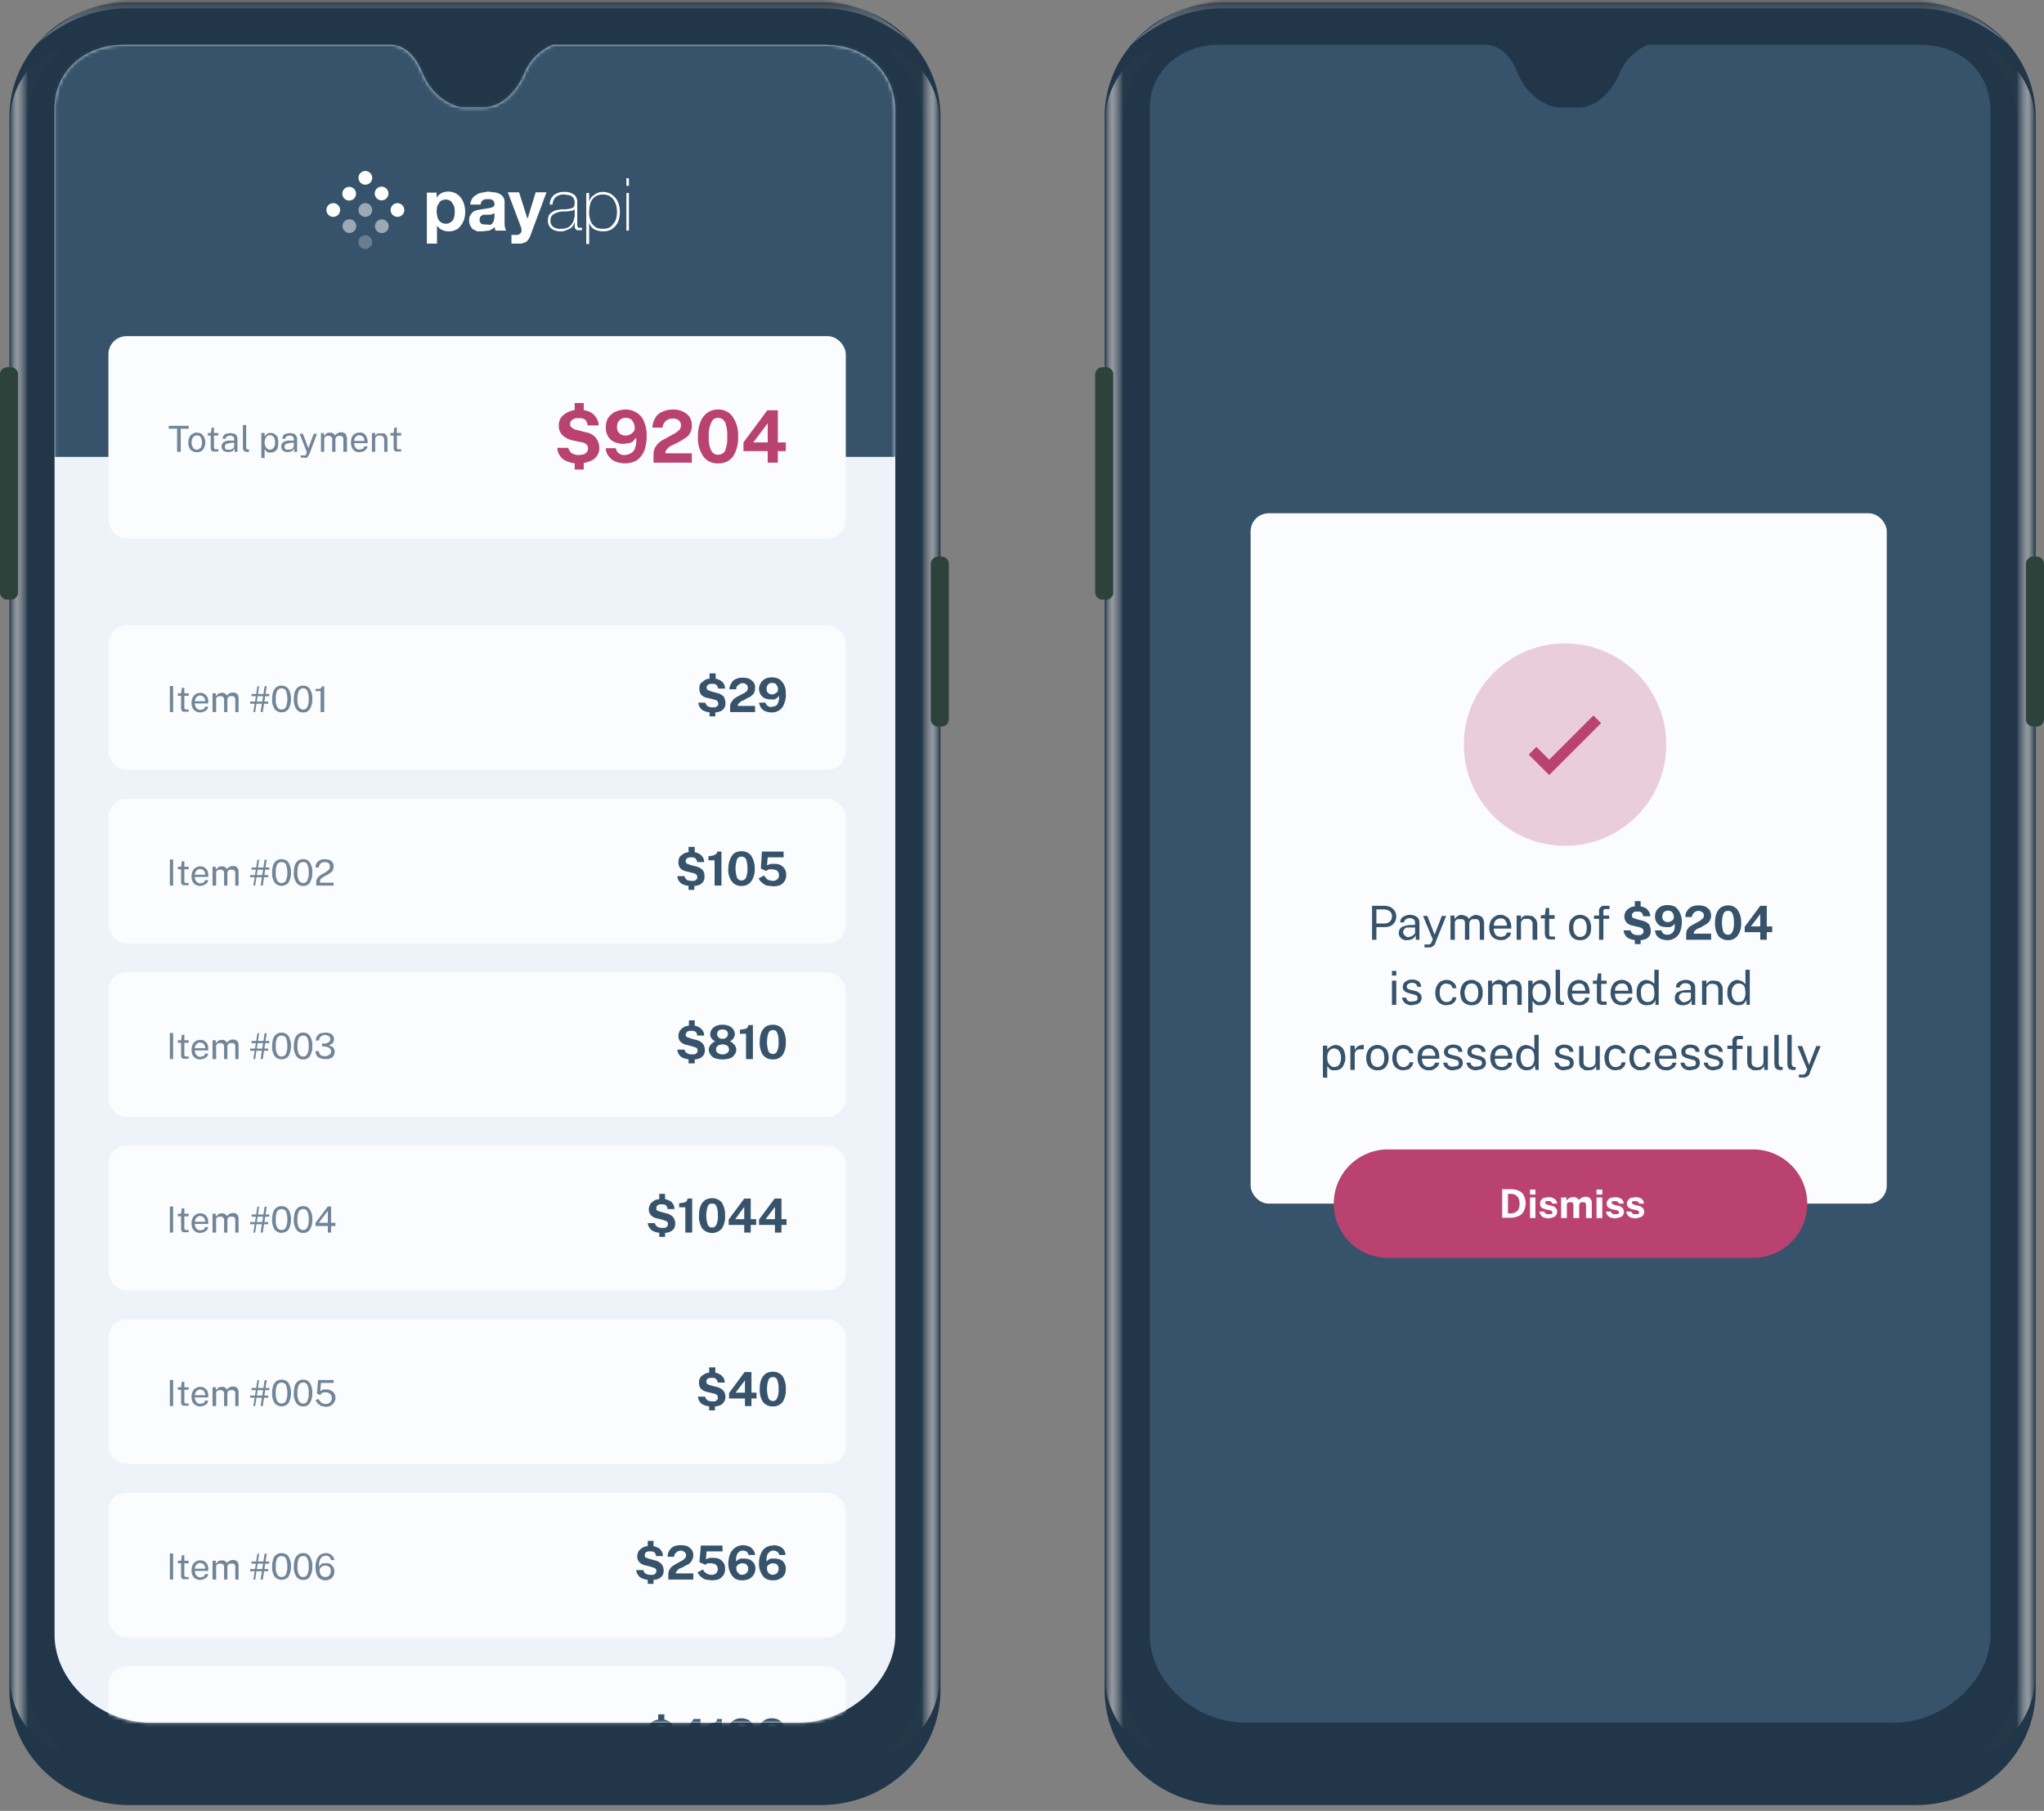 <svg id="Layer_1" data-name="Layer 1" xmlns="http://www.w3.org/2000/svg" xmlns:xlink="http://www.w3.org/1999/xlink" viewBox="0 0 565.5 501"><rect x="0" y="0" width="565.5" height="501" fill="#808080" stroke="none"/><defs><style>.cls-1,.cls-22,.cls-23,.cls-24{fill:#fff;}.cls-1,.cls-15,.cls-16,.cls-17,.cls-18,.cls-3,.cls-4,.cls-5,.cls-6,.cls-7,.cls-8{fill-rule:evenodd;}.cls-13,.cls-2{fill:none;}.cls-3{fill:#213648;}.cls-15,.cls-4{fill-opacity:0.65;opacity:0.6;}.cls-12,.cls-15,.cls-16,.cls-17,.cls-20,.cls-23,.cls-24,.cls-4,.cls-5,.cls-6{isolation:isolate;}.cls-4{fill:url(#linear-gradient);}.cls-16,.cls-17,.cls-5,.cls-6{opacity:0.75;}.cls-5{fill:url(#linear-gradient-2);}.cls-6{fill:url(#linear-gradient-3);}.cls-7{fill:#2e423c;}.cls-11,.cls-20,.cls-8{fill:#36536b;}.cls-9{mask:url(#mask);}.cls-10{fill:#fbfcfe;}.cls-12,.cls-14{fill:#ba4270;}.cls-12,.cls-24{opacity:0.25;}.cls-13{stroke:#ba4270;stroke-width:3px;}.cls-15{fill:url(#linear-gradient-4);}.cls-16{fill:url(#linear-gradient-5);}.cls-17{fill:url(#linear-gradient-6);}.cls-18{fill:#edf3f8;}.cls-19{mask:url(#mask-2);}.cls-20{opacity:0.7;}.cls-21{clip-path:url(#clip-path);}.cls-23{opacity:0.5;}</style><linearGradient id="linear-gradient" x1="434.34" y1="552" x2="434.34" y2="539.68" gradientTransform="matrix(1, 0, 0, -1, 0, 552)" gradientUnits="userSpaceOnUse"><stop offset="0" stop-color="#454545"/><stop offset="0.23" stop-color="#999"/><stop offset="1" stop-color="#fff"/></linearGradient><linearGradient id="linear-gradient-2" x1="563.1" y1="303.17" x2="553.64" y2="303.17" gradientTransform="matrix(1, 0, 0, -1, 0, 552)" gradientUnits="userSpaceOnUse"><stop offset="0" stop-color="#fff" stop-opacity="0.01"/><stop offset="0.22" stop-color="#bababa"/><stop offset="0.55" stop-color="#fff" stop-opacity="0.01"/><stop offset="1" stop-color="#fff" stop-opacity="0.01"/></linearGradient><linearGradient id="linear-gradient-3" x1="305.57" y1="303.17" x2="315.04" y2="303.17" xlink:href="#linear-gradient-2"/><mask id="mask" x="318.07" y="12.44" width="232.61" height="464.12" maskUnits="userSpaceOnUse"><g id="mask0"><path class="cls-1" d="M411.7,12.4H337.3c-11.1,0-19.2,7.6-19.2,17.5V452.3c0,12.9,12.5,24.3,26.6,24.3H524c13.7,0,26.7-11.5,26.7-24.3V31c0-11.8-8.8-18.5-19.2-18.6H455.9a14.6,14.6,0,0,0-7.7,7.6c-2.2,5.4-6.6,9.7-11.4,9.7h-5.6c-2.3,0-8.4-2.3-11.4-9.7S412,12.5,411.7,12.4Z"/></g></mask><linearGradient id="linear-gradient-4" x1="131.34" x2="131.34" y2="539.68" xlink:href="#linear-gradient"/><linearGradient id="linear-gradient-5" x1="260.1" y1="303.17" x2="250.64" y2="303.17" xlink:href="#linear-gradient-2"/><linearGradient id="linear-gradient-6" x1="2.57" y1="303.17" x2="12.04" y2="303.17" xlink:href="#linear-gradient-2"/><mask id="mask-2" x="15.07" y="12.44" width="233" height="488.56" maskUnits="userSpaceOnUse"><g id="mask1"><path class="cls-1" d="M108.7,12.4H34.3c-11.1,0-19.2,7.6-19.2,17.5V452.3c0,12.9,12.5,24.3,26.6,24.3H221c13.7,0,26.7-11.5,26.7-24.3V31c0-11.8-8.8-18.5-19.2-18.6H152.9a14.6,14.6,0,0,0-7.7,7.6c-2.2,5.4-6.6,9.7-11.4,9.7h-5.6c-2.3,0-8.4-2.3-11.4-9.7S109,12.5,108.7,12.4Z"/></g></mask><clipPath id="clip-path"><rect class="cls-2" x="30" y="93" width="204" height="56"/></clipPath></defs><title>illustration-simple-ui3</title><path class="cls-3" d="M338.8.6H530c18.3,0,33.2,14.2,33.2,31.8V467.6c0,17.6-14.9,31.8-33.2,31.8H338.8c-18.4,0-33.2-14.2-33.2-31.8V32.4C305.6,14.8,320.4.6,338.8.6Z"/><path class="cls-4" d="M530.7,0H337.9c-9,.5-17.3,4.7-24.9,12.3,4.9-4.2,13.6-10,25.2-10H530.5c11.5,0,20.3,5.8,25.2,10C548.1,4.7,539.8.5,530.7,0Z"/><path class="cls-5" d="M558,462.7V35c0-11.5-4.2-15.7-6.7-18.5s-2.7-4.1,1-2,10.8,8,10.8,20.5V462.7c0,12.4-7.2,18.4-10.8,20.5s-3.5.6-1-2.1S558,474.1,558,462.7Z"/><path class="cls-6" d="M310.7,462.7V35c0-11.5,4.2-15.7,6.7-18.5s2.6-4.1-1-2-10.8,8-10.8,20.5V462.7c0,12.4,7.2,18.4,10.8,20.5s3.5.6,1-2.1S310.7,474.1,310.7,462.7Z"/><path class="cls-7" d="M303,103.6a2,2,0,0,1,2-2h1a2,2,0,0,1,2,2v60.3a2,2,0,0,1-2,2h-1a2,2,0,0,1-2-2Z"/><path class="cls-7" d="M560.5,156a2,2,0,0,1,2-2h1a2,2,0,0,1,2,2v43a2,2,0,0,1-2,2h-1a2,2,0,0,1-2-2Z"/><path class="cls-8" d="M411.7,12.4H337.3c-11.1,0-19.2,7.6-19.2,17.5V452.3c0,12.9,12.5,24.3,26.6,24.3H524c13.7,0,26.7-11.5,26.7-24.3V31c0-11.8-8.8-18.5-19.2-18.6H455.9a14.6,14.6,0,0,0-7.7,7.6c-2.2,5.4-6.6,9.7-11.4,9.7h-5.6c-2.3,0-8.4-2.3-11.4-9.7S412,12.5,411.7,12.4Z"/><rect class="cls-10" x="346" y="142" width="176" height="191" rx="5"/><path class="cls-11" d="M379.6,260v-9.4h3.2a5.7,5.7,0,0,1,1.8.3,4,4,0,0,1,1.2,1,3.1,3.1,0,0,1,.5,1.7,3,3,0,0,1-.5,1.6,2.7,2.7,0,0,1-1.1,1,4.8,4.8,0,0,1-1.8.3h-2.1V260Zm1.2-4.5h2.1a2.5,2.5,0,0,0,1.6-.5,2,2,0,0,0,.6-1.5,1.7,1.7,0,0,0-.6-1.4,3,3,0,0,0-1.6-.5h-2.1Zm8.5,4.6a2.2,2.2,0,0,1-1.2-.2,2.7,2.7,0,0,1-.8-.7,1.7,1.7,0,0,1-.3-1,2,2,0,0,1,.8-1.7,6.5,6.5,0,0,1,2.5-.6h1.2v-.5a1.5,1.5,0,0,0-.3-1,2.1,2.1,0,0,0-1.2-.4,1.7,1.7,0,0,0-1,.3,1.5,1.5,0,0,0-.6.9h-1a1.8,1.8,0,0,1,.3-1.1,2.3,2.3,0,0,1,1-.7,3.4,3.4,0,0,1,2.8,0,2.2,2.2,0,0,1,.9.7,2.1,2.1,0,0,1,.3,1.2V260h-1v-1.3a2.2,2.2,0,0,1-1,1.1A3.1,3.1,0,0,1,389.3,260.1Zm.3-.8.7-.2c.2,0,.4-.2.6-.3s.3-.3.5-.5a.7.7,0,0,0,.1-.5v-1.2h-2.3a1.3,1.3,0,0,0-.7.5,1,1,0,0,0-.3.8.9.9,0,0,0,.4.8A1.3,1.3,0,0,0,389.6,259.3Zm5.5,2.8h-1v-.8h1.3l.4-.2.2-.3c0-.1.1-.1.1-.2l.3-.7-2.7-6.5h1.2l2,5.2,2-5.2h1.2l-2.9,7.2a2.3,2.3,0,0,1-.5,1l-.8.5Zm6.2-2.1v-6.7h1.1v1a3,3,0,0,1,.8-.8,2.1,2.1,0,0,1,1.2-.4l.8.2.7.3.5.6a2.7,2.7,0,0,1,.8-.7,2.8,2.8,0,0,1,1.2-.4l.8.2.7.3a2.8,2.8,0,0,1,.7,2V260h-1.2v-4.3a2,2,0,0,0-.2-.9,1.2,1.2,0,0,0-.5-.5h-1.3a.9.9,0,0,0-.6.4,1.1,1.1,0,0,0-.3.8V260h-1.2v-4.6a.8.8,0,0,0-.2-.7,1,1,0,0,0-.5-.4h-1.3a.9.9,0,0,0-.6.4,1.1,1.1,0,0,0-.2.8V260Zm12-3.1a2.5,2.5,0,0,0,.2,1.2,1.6,1.6,0,0,0,.6.8,2.2,2.2,0,0,0,2.2,0,1.5,1.5,0,0,0,.6-.9H418a1.7,1.7,0,0,1-.5,1.2l-1,.7a3.8,3.8,0,0,1-2.9-.2,2.8,2.8,0,0,1-1.2-1.2,4.8,4.8,0,0,1-.4-1.8,5.8,5.8,0,0,1,.4-1.9,3.2,3.2,0,0,1,1.1-1.2,2.8,2.8,0,0,1,1.6-.5,2.5,2.5,0,0,1,1.6.5,1.8,1.8,0,0,1,1,1.1,3.4,3.4,0,0,1,.4,1.8v.4Zm0-.8h3.6a1.6,1.6,0,0,0-.2-1,1.6,1.6,0,0,0-.6-.8,1.5,1.5,0,0,0-1-.2,1.7,1.7,0,0,0-1,.3,1.3,1.3,0,0,0-.6.7A2,2,0,0,0,413.3,256.1Zm6.3,3.9v-6.7h1.2v1l.4-.6.7-.4h1l1.2.2.8.8a2.9,2.9,0,0,1,.4,1.4V260H424v-4.3a1.2,1.2,0,0,0-.4-1.1,1.2,1.2,0,0,0-1-.4h-.9a1.5,1.5,0,0,0-.6.5.9.9,0,0,0-.3.7V260Zm10.5-5.8h-1.5v4.1c0,.3,0,.5.1.6s.1.1.2.2h1.3v.8h-1c-.5,0-.9,0-1.1-.2a.8.8,0,0,1-.5-.5,2.9,2.9,0,0,1-.2-.9v-4.2h-1.1v-.9h1.1l.3-2h.9v2h1.5Zm7.1,5.9a3.1,3.1,0,0,1-1.7-.4,2.2,2.2,0,0,1-1-1.1,4.1,4.1,0,0,1-.4-1.9,5.4,5.4,0,0,1,.3-1.9,3.2,3.2,0,0,1,1.1-1.2,2.9,2.9,0,0,1,1.7-.5,3,3,0,0,1,1.6.5,2.2,2.2,0,0,1,1,1.1,4.2,4.2,0,0,1,.4,2,4.8,4.8,0,0,1-.3,1.8,3.2,3.2,0,0,1-1.1,1.2A2.7,2.7,0,0,1,437.2,260.1Zm0-.9a1.7,1.7,0,0,0,1-.3,1.5,1.5,0,0,0,.6-.9,4.7,4.7,0,0,0,0-2.7,2.4,2.4,0,0,0-.6-.9,1.5,1.5,0,0,0-1-.3,2,2,0,0,0-1.1.3,1.5,1.5,0,0,0-.6.9,2.5,2.5,0,0,0-.2,1.3,2.7,2.7,0,0,0,.2,1.3,1.5,1.5,0,0,0,.6.9A1.2,1.2,0,0,0,437.2,259.2Zm8-5.9v.9h-1.6V260h-1.2v-5.8H441v-.9h1.4v-1.1a1.4,1.4,0,0,1,1.6-1.6h1.3v.9h-1c-.3,0-.5,0-.6.2s-.1.3-.1.6v1Zm7.9,6.8a5.4,5.4,0,0,1-2.7-.6,2.8,2.8,0,0,1-1.2-2.1h1.9a1.8,1.8,0,0,0,.7,1,2.5,2.5,0,0,0,1.3.3h.8l.6-.4a1.4,1.4,0,0,0,.2-.6,1,1,0,0,0-.3-.8,2.3,2.3,0,0,0-1-.4l-1.6-.4a3,3,0,0,1-1.7-.8,2.4,2.4,0,0,1-.7-1.7,3,3,0,0,1,.5-1.6,4.5,4.5,0,0,1,1.3-1,5.8,5.8,0,0,1,1.9-.3,4.1,4.1,0,0,1,1.9.4,2.2,2.2,0,0,1,1.1,1,2.4,2.4,0,0,1,.5,1.4h-2a1.8,1.8,0,0,0-.4-1,1.6,1.6,0,0,0-1.1-.3h-.7l-.5.2-.3.4a.6.6,0,0,0-.1.4,1.4,1.4,0,0,0,.2.7l1.1.4,1.5.4a3.8,3.8,0,0,1,1.9,1,3.5,3.5,0,0,1,.5,1.8,2.4,2.4,0,0,1-.4,1.5,2.5,2.5,0,0,1-1.3.9A5.4,5.4,0,0,1,453.1,260.1Zm-.8-10.8h1.6v1.6h-1.6Zm0,10.3h1.6v1.6h-1.6Zm9,.5a5.1,5.1,0,0,1-1.7-.3,2.7,2.7,0,0,1-1.2-.9,2.7,2.7,0,0,1-.5-1.5h1.8a1.3,1.3,0,0,0,.5.9,1.7,1.7,0,0,0,1,.3,2.1,2.1,0,0,0,1.2-.3,2.1,2.1,0,0,0,.8-1,5.1,5.1,0,0,0,.1-1.8,1.3,1.3,0,0,1-.5.6l-.7.4h-1a4.7,4.7,0,0,1-1.7-.3,2.9,2.9,0,0,1-1.1-1.1,2.4,2.4,0,0,1-.4-1.5,3.1,3.1,0,0,1,.4-1.7,3.2,3.2,0,0,1,1.2-1.1,4.1,4.1,0,0,1,1.9-.4,4.6,4.6,0,0,1,2.1.5,4.5,4.5,0,0,1,1.3,1.7,5.7,5.7,0,0,1,.5,2.4,7.4,7.4,0,0,1-.5,2.8,3.4,3.4,0,0,1-1.4,1.7A3.6,3.6,0,0,1,461.3,260.1Zm.2-5a1,1,0,0,0,.7-.2.9.9,0,0,0,.6-.4.9.9,0,0,0,.3-.6,3.6,3.6,0,0,0-.2-1.1,2,2,0,0,0-.6-.7l-.8-.2-.8.2c-.3.2-.5.3-.6.6a2.4,2.4,0,0,0-.2.9,1.4,1.4,0,0,0,.4,1.1A1.6,1.6,0,0,0,461.5,255.1Zm5,4.9v-1.4a5.1,5.1,0,0,1,.2-1.3l.7-.9,1-.6,1.1-.6.9-.5.7-.6a1.1,1.1,0,0,0,.3-.8,1,1,0,0,0-.4-.9,1.8,1.8,0,0,0-1.1-.4,1.7,1.7,0,0,0-1.2.5,1.7,1.7,0,0,0-.6,1.2h-1.8a2.7,2.7,0,0,1,.4-1.6,3.4,3.4,0,0,1,1.2-1.2,4.6,4.6,0,0,1,2.1-.4,4.8,4.8,0,0,1,1.8.3,4,4,0,0,1,1.2,1,3.3,3.3,0,0,1,.4,1.5,2.1,2.1,0,0,1-.3,1.2,1.6,1.6,0,0,1-.7.9,2.4,2.4,0,0,1-.9.6l-1,.6-1,.4-.7.6a1.4,1.4,0,0,0-.2.7h4.8V260Zm11.6-9.5a3.1,3.1,0,0,1,2.6,1.2,5.7,5.7,0,0,1,1,3.6,5.3,5.3,0,0,1-1,3.6,3.1,3.1,0,0,1-2.6,1.2,3.3,3.3,0,0,1-2.7-1.2,6,6,0,0,1-.9-3.6,6.8,6.8,0,0,1,.4-2.6,3.7,3.7,0,0,1,1.3-1.7A3.6,3.6,0,0,1,478.1,250.5Zm0,8.1a1.3,1.3,0,0,0,1.2-.8,5.1,5.1,0,0,0,.4-2.5,5.9,5.9,0,0,0-.4-2.6,1.3,1.3,0,0,0-1.2-.7,1.3,1.3,0,0,0-1.3.8,8,8,0,0,0,0,5A1.4,1.4,0,0,0,478.1,258.6Zm8.9-8h1.8v5.7h1.5v1.6h-1.5V260H487v-2.1h-4.3v-1.5Zm-2.6,5.7H487v-3.4Zm-98.1,15V278h-1.2v-6.7Zm0-2.7v1.3h-1.2v-1.3Zm4.4,9.5a2.7,2.7,0,0,1-1.3-.2,2.3,2.3,0,0,1-1-.7,2.2,2.2,0,0,1-.5-1.2H389l.3.7.6.4h.8l1.1-.2a.9.9,0,0,0,.4-.8,1.4,1.4,0,0,0-.2-.6,1.5,1.5,0,0,0-.7-.3l-1.4-.4a3.1,3.1,0,0,1-1.3-.6,1.4,1.4,0,0,1-.5-1.1,2,2,0,0,1,.3-1.1,2.2,2.2,0,0,1,.9-.7,2.9,2.9,0,0,1,1.4-.3,3.5,3.5,0,0,1,1.8.5,2.4,2.4,0,0,1,.7,1.5h-1.1a1.2,1.2,0,0,0-.4-.8,1.7,1.7,0,0,0-1-.3,2,2,0,0,0-1.1.3,1,1,0,0,0-.4.8.9.9,0,0,0,.3.6l.9.3,1.3.3a2,2,0,0,1,.8.4l.5.4c.1.2.2.3.2.5a1.1,1.1,0,0,1,.1.5,2,2,0,0,1-.3,1.1,2.2,2.2,0,0,1-.9.7Zm9.5-7a2.8,2.8,0,0,1,1.3.3,3.9,3.9,0,0,1,1,.8,2.1,2.1,0,0,1,.4,1.2h-1l-.3-.6a1,1,0,0,0-.6-.5l-.8-.2a2,2,0,0,0-1.4.6,3.7,3.7,0,0,0-.5,2,3.5,3.5,0,0,0,.5,1.8,1.6,1.6,0,0,0,1.5.7,1.2,1.2,0,0,0,.8-.2,1,1,0,0,0,.5-.4l.3-.7h1a2.1,2.1,0,0,1-.4,1.2,3.9,3.9,0,0,1-1,.8l-1.3.2a2.9,2.9,0,0,1-1.6-.4,2.9,2.9,0,0,1-1.1-1.1,4.7,4.7,0,0,1,0-3.8,2.9,2.9,0,0,1,1-1.2A3.4,3.4,0,0,1,400.2,271.1Zm6.9,7a2.9,2.9,0,0,1-1.6-.4,2.3,2.3,0,0,1-1.1-1.1,5.8,5.8,0,0,1-.4-1.9,5.3,5.3,0,0,1,.4-1.9,2.9,2.9,0,0,1,1-1.2,3.4,3.4,0,0,1,1.7-.5,2.5,2.5,0,0,1,1.6.5,2,2,0,0,1,1.1,1.1,4.2,4.2,0,0,1,.4,2,3.4,3.4,0,0,1-.4,1.8,2.3,2.3,0,0,1-1,1.2A2.9,2.9,0,0,1,407.1,278.1Zm0-.9a2,2,0,0,0,1.1-.3,3.5,3.5,0,0,0,.6-.9,5.2,5.2,0,0,0,.2-1.4,5.9,5.9,0,0,0-.2-1.3,2.4,2.4,0,0,0-.6-.9,1.8,1.8,0,0,0-1.1-.3,1.7,1.7,0,0,0-1,.3,1.5,1.5,0,0,0-.6.9,2.5,2.5,0,0,0-.3,1.3,5.1,5.1,0,0,0,.2,1.3,3.5,3.5,0,0,0,.6.9A1.5,1.5,0,0,0,407.1,277.2Zm4.6.8v-6.7h1.1v1a3,3,0,0,1,.8-.8,2.2,2.2,0,0,1,1.3-.4l.7.2.7.3.5.6a2.7,2.7,0,0,1,.8-.7,2.8,2.8,0,0,1,1.2-.4l.8.2.7.3a2.8,2.8,0,0,1,.7,2V278h-1.2v-4.3c0-.4,0-.7-.2-.9a1.2,1.2,0,0,0-.5-.5h-1.3a.9.9,0,0,0-.6.4,1.1,1.1,0,0,0-.3.8V278h-1.2v-4.6a.8.8,0,0,0-.2-.7,1,1,0,0,0-.5-.4h-1.3a1.3,1.3,0,0,0-.6.4,1.1,1.1,0,0,0-.2.8V278Zm11.1,2.1v-8.8H424v1.1l.3-.4.5-.4.6-.3.8-.2a2.9,2.9,0,0,1,1.4.4,2.1,2.1,0,0,1,1,1.1,5.3,5.3,0,0,1,.4,1.9,5.4,5.4,0,0,1-.4,2,2.7,2.7,0,0,1-.9,1.2,2.9,2.9,0,0,1-1.6.4h-.8l-.6-.3-.4-.5-.3-.4v3.3Zm3.1-2.9a1.8,1.8,0,0,0,1.4-.6,3.7,3.7,0,0,0,.5-2,3,3,0,0,0-.5-1.8,1.8,1.8,0,0,0-2.8,0,3,3,0,0,0-.5,1.8,5.1,5.1,0,0,0,.2,1.3,2.2,2.2,0,0,0,.7.9A1.2,1.2,0,0,0,425.9,277.2Zm6.2.9-.9-.2a1,1,0,0,1-.5-.4.8.8,0,0,1-.2-.5,2,2,0,0,1-.1-.7v-8h1.2v7.9a1.4,1.4,0,0,0,.2.7.6.6,0,0,0,.6.3h.3v.8h-.6Zm2.8-3.2a2.7,2.7,0,0,0,.3,1.2,1.6,1.6,0,0,0,.6.8,1.8,1.8,0,0,0,1.1.3,2,2,0,0,0,1.1-.3,1.5,1.5,0,0,0,.6-.9h1.1a2.2,2.2,0,0,1-.5,1.2l-1,.7a3,3,0,0,1-1.3.2,3.3,3.3,0,0,1-1.7-.4,3.2,3.2,0,0,1-1.1-1.2,4.8,4.8,0,0,1-.4-1.8,4.1,4.1,0,0,1,.4-1.9,2.9,2.9,0,0,1,1-1.2,3.4,3.4,0,0,1,1.7-.5,2.8,2.8,0,0,1,1.6.5,1.8,1.8,0,0,1,1,1.1,4.8,4.8,0,0,1,.4,1.8v.4Zm.1-.8h3.6a3,3,0,0,0-.2-1,1.6,1.6,0,0,0-.6-.8,1.6,1.6,0,0,0-1-.2,1.5,1.5,0,0,0-1,.3,2.3,2.3,0,0,0-.7.7A1.8,1.8,0,0,0,435,274.1Zm9.5-1.9H443v4.1c0,.3,0,.5.1.6s.1.1.2.2h1.2v.8c0,.1-.2.1-.3.1h-.6c-.5,0-.9,0-1.1-.2a1,1,0,0,1-.6-.5,2.8,2.8,0,0,1-.1-.9v-4.2h-1.1v-.9h1.1l.3-2h.9v2h1.5Zm2.3,2.7a5,5,0,0,0,.2,1.2,2.7,2.7,0,0,0,.7.8,1.8,1.8,0,0,0,1.1.3,2,2,0,0,0,1.1-.3,1.5,1.5,0,0,0,.6-.9h1.1a2.3,2.3,0,0,1-.6,1.2,2.8,2.8,0,0,1-2.2.9,3.3,3.3,0,0,1-1.7-.4,2.6,2.6,0,0,1-1.1-1.2,3.4,3.4,0,0,1-.4-1.8,4.1,4.1,0,0,1,.4-1.9,2.9,2.9,0,0,1,1-1.2,3.1,3.1,0,0,1,1.7-.5,2.8,2.8,0,0,1,1.6.5,2.2,2.2,0,0,1,1,1.1,4.8,4.8,0,0,1,.3,1.8v.4Zm0-.8h3.7a3,3,0,0,0-.2-1,1.6,1.6,0,0,0-.6-.8,1.6,1.6,0,0,0-1-.2,2,2,0,0,0-1.1.3l-.6.7A4.4,4.4,0,0,0,446.8,274.1Zm8.8,4a2.6,2.6,0,0,1-2.1-.9,3.8,3.8,0,0,1-.7-2.6,4.8,4.8,0,0,1,.3-1.8,2.7,2.7,0,0,1,.9-1.2,2.5,2.5,0,0,1,1.5-.5l.9.2.6.3.5.4c.1.1.2.2.2.3v-4h1.2V278H458v-1.4l-.2.5-.4.5-.7.4Zm.2-.9a1.8,1.8,0,0,0,1.5-.6,3.5,3.5,0,0,0,.4-2,5.2,5.2,0,0,0-.2-1.4,1.2,1.2,0,0,0-.6-.8,1.9,1.9,0,0,0-2.4.3,2.6,2.6,0,0,0-.5,1.9,3.6,3.6,0,0,0,.4,1.9A1.6,1.6,0,0,0,455.8,277.2Zm9.8.9a2.3,2.3,0,0,1-1.2-.2,2.7,2.7,0,0,1-.8-.7,1.6,1.6,0,0,1-.2-1,1.9,1.9,0,0,1,.7-1.7,7,7,0,0,1,2.5-.6h1.2v-.5a1.5,1.5,0,0,0-.3-1,2.1,2.1,0,0,0-1.2-.4,1.7,1.7,0,0,0-1,.3,1.5,1.5,0,0,0-.6.9h-1a1.8,1.8,0,0,1,.3-1.1,2.3,2.3,0,0,1,1-.7,3.4,3.4,0,0,1,2.8,0,2.2,2.2,0,0,1,.9.7,2.1,2.1,0,0,1,.3,1.2V278h-1v-1.3a2.2,2.2,0,0,1-1,1.1A2.8,2.8,0,0,1,465.6,278.1Zm.3-.8.7-.2c.2,0,.4-.2.6-.3a1.2,1.2,0,0,0,.5-.5.7.7,0,0,0,.1-.5v-1.2h-2.2a1.6,1.6,0,0,0-.8.5,1,1,0,0,0-.3.8,1.2,1.2,0,0,0,.4.8A1.3,1.3,0,0,0,465.9,277.3Zm5,.7v-6.7h1.2v1l.5-.6.7-.4h.9l1.2.2a3,3,0,0,1,.8.8,2.1,2.1,0,0,1,.4,1.4V278h-1.2v-4.3a1.6,1.6,0,0,0-.4-1.1,1.5,1.5,0,0,0-1.1-.4H473l-.6.5a.9.9,0,0,0-.3.7V278Zm9.9.1a2.6,2.6,0,0,1-2.1-.9,3.8,3.8,0,0,1-.8-2.6,4.8,4.8,0,0,1,.3-1.8,4,4,0,0,1,1-1.2,2.5,2.5,0,0,1,1.5-.5l.8.2.7.3.4.4.3.3v-4h1.2V278h-.9v-1.4l-.3.5-.4.5-.6.4Zm.2-.9c.7,0,1.2-.2,1.4-.6a3.4,3.4,0,0,0,.5-2,5.2,5.2,0,0,0-.2-1.4,1.2,1.2,0,0,0-.6-.8,1.8,1.8,0,0,0-1.1-.3,1.6,1.6,0,0,0-1.3.6,2.5,2.5,0,0,0-.6,1.9,3.6,3.6,0,0,0,.5,1.9A1.5,1.5,0,0,0,481,277.2ZM366,298.1v-8.8h1.2v1.1l.3-.4.5-.4.6-.3.8-.2a3.3,3.3,0,0,1,1.5.4,2.4,2.4,0,0,1,.9,1.1,5.3,5.3,0,0,1,.4,1.9,4,4,0,0,1-.4,2,2.7,2.7,0,0,1-.9,1.2,2.9,2.9,0,0,1-1.6.4h-.8l-.6-.3-.4-.5-.3-.4v3.3Zm3.1-2.9a1.8,1.8,0,0,0,1.4-.6,3.7,3.7,0,0,0,.5-2,3,3,0,0,0-.5-1.8,1.7,1.7,0,0,0-2.8,0,3,3,0,0,0-.5,1.8,5.1,5.1,0,0,0,.2,1.3,2.2,2.2,0,0,0,.7.9A1.3,1.3,0,0,0,369.1,295.2Zm4.5.8v-6.7h1.2v1.3a2.2,2.2,0,0,1,.5-.8,1.8,1.8,0,0,1,.7-.5l.8-.2h.5v1.2H376l-.6.2a1,1,0,0,0-.4.5,1.4,1.4,0,0,0-.2.7V296Zm7.5.1a2.7,2.7,0,0,1-1.6-.4,2.3,2.3,0,0,1-1.1-1.1,4.1,4.1,0,0,1-.4-1.9,3.8,3.8,0,0,1,.4-1.9,2.9,2.9,0,0,1,1-1.2,3.1,3.1,0,0,1,1.7-.5,2.8,2.8,0,0,1,1.6.5,2.3,2.3,0,0,1,1.1,1.1,5.9,5.9,0,0,1,.4,2,4.8,4.8,0,0,1-.4,1.8,2.9,2.9,0,0,1-1,1.2A3.1,3.1,0,0,1,381.1,296.1Zm0-.9a1.7,1.7,0,0,0,1-.3,2.2,2.2,0,0,0,.7-.9,5.2,5.2,0,0,0,.2-1.4,5.9,5.9,0,0,0-.2-1.3,2.4,2.4,0,0,0-.6-.9,2,2,0,0,0-1.1-.3,1.5,1.5,0,0,0-1,.3,2.2,2.2,0,0,0-.7.9,4.4,4.4,0,0,0-.2,1.3,5.1,5.1,0,0,0,.2,1.3,1.5,1.5,0,0,0,.6.9A1.5,1.5,0,0,0,381.1,295.2Zm7.2-6.1a2.8,2.8,0,0,1,1.3.3,2.4,2.4,0,0,1,.9.8,1.7,1.7,0,0,1,.5,1.2h-1.1a1.4,1.4,0,0,0-.2-.6l-.6-.5-.8-.2a1.8,1.8,0,0,0-1.4.6,3,3,0,0,0-.5,2,2.7,2.7,0,0,0,.5,1.8,1.5,1.5,0,0,0,1.4.7,1.1,1.1,0,0,0,.8-.2l.6-.4.3-.7h1a2.2,2.2,0,0,1-.5,1.2,2.4,2.4,0,0,1-.9.8l-1.3.2a2.9,2.9,0,0,1-1.6-.4,2.3,2.3,0,0,1-1.1-1.1,4.7,4.7,0,0,1,0-3.8,2.9,2.9,0,0,1,1-1.2A3.1,3.1,0,0,1,388.3,289.1Zm5.1,3.8a5,5,0,0,0,.2,1.2,2.4,2.4,0,0,0,.6.8,2,2,0,0,0,1.1.3,1.8,1.8,0,0,0,1.1-.3,1.5,1.5,0,0,0,.6-.9h1.2a2.3,2.3,0,0,1-.6,1.2l-1,.7a2.5,2.5,0,0,1-1.2.2,3.1,3.1,0,0,1-1.7-.4,2.6,2.6,0,0,1-1.1-1.2,3.4,3.4,0,0,1-.4-1.8,5.8,5.8,0,0,1,.3-1.9,3.2,3.2,0,0,1,1.1-1.2,3.1,3.1,0,0,1,1.7-.5,3,3,0,0,1,1.6.5,2.7,2.7,0,0,1,1,1.1,4.8,4.8,0,0,1,.3,1.8v.4Zm0-.8h3.7a3,3,0,0,0-.2-1l-.6-.8a1.6,1.6,0,0,0-1-.2,1.8,1.8,0,0,0-1.1.3,1.3,1.3,0,0,0-.6.7A4.4,4.4,0,0,0,393.4,292.1Zm8.7,4a2.7,2.7,0,0,1-1.3-.2,2.3,2.3,0,0,1-1-.7,2.2,2.2,0,0,1-.5-1.2h1.1a1.5,1.5,0,0,0,.3.7l.6.4h.8l1.1-.2a.9.9,0,0,0,.4-.8,1.4,1.4,0,0,0-.2-.6,1.5,1.5,0,0,0-.7-.3l-1.4-.4a2.6,2.6,0,0,1-1.3-.6,1.4,1.4,0,0,1-.5-1.1,2,2,0,0,1,.3-1.1,2.2,2.2,0,0,1,.9-.7,2.6,2.6,0,0,1,1.4-.3,3.5,3.5,0,0,1,1.8.5,2.4,2.4,0,0,1,.7,1.5h-1.1a1.2,1.2,0,0,0-.4-.8,1.7,1.7,0,0,0-1-.3,1.8,1.8,0,0,0-1.1.3,1,1,0,0,0-.4.8.9.9,0,0,0,.3.6l.9.3,1.3.3a2,2,0,0,1,.8.4l.5.4c.1.2.2.3.2.5a1.1,1.1,0,0,1,.1.5,2,2,0,0,1-.3,1.1,2.2,2.2,0,0,1-.9.7Zm6.4,0a3,3,0,0,1-1.3-.2,2.3,2.3,0,0,1-1-.7,3.3,3.3,0,0,1-.5-1.2h1.1l.3.7.6.4h.8l1.1-.2a.9.9,0,0,0,.4-.8.7.7,0,0,0-.2-.6,1.1,1.1,0,0,0-.7-.3l-1.3-.4a2.3,2.3,0,0,1-1.3-.6,1.2,1.2,0,0,1-.5-1.1,3.6,3.6,0,0,1,.2-1.1,2.2,2.2,0,0,1,.9-.7,3.5,3.5,0,0,1,3.2.2,2,2,0,0,1,.7,1.5h-1.1a1.2,1.2,0,0,0-.4-.8,1.8,1.8,0,0,0-2,0,.8.8,0,0,0-.4.8.9.9,0,0,0,.3.6l.8.3,1.3.3a1.5,1.5,0,0,1,.8.4,1,1,0,0,1,.5.4c.1.2.2.3.2.5a1.1,1.1,0,0,1,.1.5,2,2,0,0,1-.3,1.1,2.2,2.2,0,0,1-.9.7Zm5.1-3.2a2.5,2.5,0,0,0,.2,1.2,1.6,1.6,0,0,0,.6.8,2.2,2.2,0,0,0,2.2,0,1.5,1.5,0,0,0,.6-.9h1.1a1.7,1.7,0,0,1-.5,1.2l-1,.7a3.8,3.8,0,0,1-2.9-.2,2.8,2.8,0,0,1-1.2-1.2,4.8,4.8,0,0,1-.4-1.8,5.8,5.8,0,0,1,.4-1.9,3.2,3.2,0,0,1,1.1-1.2,2.8,2.8,0,0,1,1.6-.5,2.5,2.5,0,0,1,1.6.5,1.8,1.8,0,0,1,1,1.1,3.4,3.4,0,0,1,.4,1.8v.4Zm0-.8h3.6a1.6,1.6,0,0,0-.2-1,1.6,1.6,0,0,0-.6-.8,1.5,1.5,0,0,0-1-.2,1.7,1.7,0,0,0-1,.3,1.3,1.3,0,0,0-.6.7A2,2,0,0,0,413.6,292.1Zm8.8,4a2.6,2.6,0,0,1-2.1-.9,3.8,3.8,0,0,1-.8-2.6,4.8,4.8,0,0,1,.3-1.8,2.7,2.7,0,0,1,.9-1.2,2.8,2.8,0,0,1,1.6-.5l.8.2.7.3c.1.1.3.2.4.4l.3.3v-4h1.2V296h-.9l-.2-1.4c0,.2-.1.3-.2.5l-.4.5-.7.4Zm.2-.9a1.7,1.7,0,0,0,1.4-.6,3.4,3.4,0,0,0,.5-2,5.2,5.2,0,0,0-.2-1.4,2.8,2.8,0,0,0-.6-.8,2,2,0,0,0-1.1-.3,1.8,1.8,0,0,0-1.4.6,3.1,3.1,0,0,0-.5,1.9,3.6,3.6,0,0,0,.5,1.9A1.5,1.5,0,0,0,422.6,295.2Zm10.2.9a3,3,0,0,1-1.3-.2,2.3,2.3,0,0,1-1-.7,3.3,3.3,0,0,1-.5-1.2h1.1a1.6,1.6,0,0,0,.4.7.9.9,0,0,0,.6.4h.7l1.1-.2a.9.9,0,0,0,.4-.8.7.7,0,0,0-.2-.6.9.9,0,0,0-.6-.3l-1.4-.4a2.3,2.3,0,0,1-1.3-.6,1.2,1.2,0,0,1-.5-1.1,2,2,0,0,1,.3-1.1c.1-.3.4-.5.8-.7a3.5,3.5,0,0,1,3.2.2,2,2,0,0,1,.7,1.5h-1.1a1.2,1.2,0,0,0-.4-.8,1.8,1.8,0,0,0-2,0,.8.8,0,0,0-.4.8.9.9,0,0,0,.3.6l.8.3,1.3.3a1.5,1.5,0,0,1,.8.4,1,1,0,0,1,.5.4c.1.2.2.3.2.5a1.1,1.1,0,0,1,.1.5,2,2,0,0,1-.3,1.1,2.2,2.2,0,0,1-.9.7Zm6.7,0h-1l-.8-.5a1.1,1.1,0,0,1-.6-.7,3,3,0,0,1-.2-1v-4.5h1.2v4.4a1.4,1.4,0,0,0,.4,1.1,2,2,0,0,0,2.4,0,1.4,1.4,0,0,0,.5-1.1v-4.4h1.2V296h-1v-1.3a1.5,1.5,0,0,1-.4.8l-.7.5Zm7.5-7a2.8,2.8,0,0,1,1.3.3,3.9,3.9,0,0,1,1,.8,2.1,2.1,0,0,1,.4,1.2h-1l-.3-.6a1,1,0,0,0-.6-.5l-.8-.2a2,2,0,0,0-1.4.6,3.7,3.7,0,0,0-.5,2,3.5,3.5,0,0,0,.5,1.8,1.5,1.5,0,0,0,1.4.7c.4,0,.6,0,.8-.2a.9.9,0,0,0,.6-.4l.3-.7h1a2.1,2.1,0,0,1-.4,1.2,3.9,3.9,0,0,1-1,.8l-1.3.2a2.9,2.9,0,0,1-1.6-.4,2.9,2.9,0,0,1-1.1-1.1,5.8,5.8,0,0,1-.4-1.9,4.1,4.1,0,0,1,.4-1.9,2.9,2.9,0,0,1,1-1.2A3.4,3.4,0,0,1,447,289.1Zm6.9,0a2.8,2.8,0,0,1,1.3.3,3.9,3.9,0,0,1,1,.8,2.1,2.1,0,0,1,.4,1.2h-1l-.3-.6a1,1,0,0,0-.6-.5l-.8-.2a2,2,0,0,0-1.4.6,3.7,3.7,0,0,0-.5,2,3.5,3.5,0,0,0,.5,1.8,1.6,1.6,0,0,0,1.5.7,1.2,1.2,0,0,0,.8-.2,1,1,0,0,0,.5-.4l.3-.7h1a2.1,2.1,0,0,1-.4,1.2,3.9,3.9,0,0,1-1,.8l-1.3.2a2.9,2.9,0,0,1-1.6-.4,2.9,2.9,0,0,1-1.1-1.1,4.7,4.7,0,0,1,0-3.8,2.9,2.9,0,0,1,1-1.2A3.4,3.4,0,0,1,453.9,289.1Zm5.1,3.8a5,5,0,0,0,.2,1.2,2.7,2.7,0,0,0,.7.8,1.8,1.8,0,0,0,1.1.3,2,2,0,0,0,1.1-.3,1.5,1.5,0,0,0,.6-.9h1.1a3.3,3.3,0,0,1-.5,1.2,4.1,4.1,0,0,1-1.1.7,2.5,2.5,0,0,1-1.2.2,3.3,3.3,0,0,1-1.7-.4,2.6,2.6,0,0,1-1.1-1.2,3.4,3.4,0,0,1-.4-1.8,4.1,4.1,0,0,1,.4-1.9,2.9,2.9,0,0,1,1-1.2,3.1,3.1,0,0,1,1.7-.5,2.8,2.8,0,0,1,1.6.5,2.2,2.2,0,0,1,1,1.1,4.8,4.8,0,0,1,.3,1.8v.4Zm0-.8h3.7a3,3,0,0,0-.2-1,1.6,1.6,0,0,0-.6-.8,1.6,1.6,0,0,0-1-.2,2,2,0,0,0-1.1.3l-.6.7A4.4,4.4,0,0,0,459,292.1Zm8.7,4a3,3,0,0,1-1.3-.2,2.3,2.3,0,0,1-1-.7,3.3,3.3,0,0,1-.5-1.2H466l.3.7.6.4h.8l1.1-.2a.9.9,0,0,0,.4-.8,1.4,1.4,0,0,0-.2-.6,1.1,1.1,0,0,0-.7-.3l-1.4-.4a3.1,3.1,0,0,1-1.3-.6,1.4,1.4,0,0,1-.4-1.1,1.4,1.4,0,0,1,.2-1.1,2.2,2.2,0,0,1,.9-.7,2.9,2.9,0,0,1,1.4-.3,3.5,3.5,0,0,1,1.8.5,2,2,0,0,1,.7,1.5h-1.1a1.2,1.2,0,0,0-.4-.8,1.7,1.7,0,0,0-1-.3,1.5,1.5,0,0,0-1,.3.8.8,0,0,0-.4.8.7.7,0,0,0,.2.6l.9.3,1.3.3a2,2,0,0,1,.8.4,1,1,0,0,1,.5.4c.1.2.2.3.2.5a1.1,1.1,0,0,1,.1.5,2,2,0,0,1-.3,1.1,2.2,2.2,0,0,1-.9.7Zm6.5,0a2.7,2.7,0,0,1-1.3-.2,1.8,1.8,0,0,1-1-.7,1.7,1.7,0,0,1-.5-1.2h1.1a.9.9,0,0,0,.3.7.9.9,0,0,0,.6.4h.8l1-.2a1,1,0,0,0,.5-.8.9.9,0,0,0-.3-.6.9.9,0,0,0-.6-.3l-1.4-.4a2.3,2.3,0,0,1-1.3-.6,1.4,1.4,0,0,1-.5-1.1,2,2,0,0,1,.3-1.1,1.9,1.9,0,0,1,.8-.7,3.3,3.3,0,0,1,1.5-.3,2.9,2.9,0,0,1,1.7.5,1.7,1.7,0,0,1,.7,1.5h-1a1.4,1.4,0,0,0-.5-.8,1.3,1.3,0,0,0-1-.3,1.7,1.7,0,0,0-1,.3.8.8,0,0,0-.4.8.9.9,0,0,0,.3.6l.8.3,1.4.3.7.4a1,1,0,0,1,.5.4l.3.5v.5a2,2,0,0,1-.3,1.1,2.2,2.2,0,0,1-.9.7Zm7.9-6.8v.9h-1.6V296h-1.2v-5.8h-1.4v-.9h1.4v-1.1a1.4,1.4,0,0,1,1.6-1.6h1.3v.9h-1c-.3,0-.5,0-.6.2s-.1.3-.1.6v1Zm3.9,6.8h-1l-.8-.5a1.1,1.1,0,0,1-.6-.7,3,3,0,0,1-.2-1v-4.5h1.2v4.4a1.4,1.4,0,0,0,.4,1.1,2,2,0,0,0,2.4,0,1.4,1.4,0,0,0,.5-1.1v-4.4h1.2V296h-1v-1.3a1.5,1.5,0,0,1-.4.8l-.7.5Zm6.6,0-.9-.2-.5-.4a.8.8,0,0,1-.2-.5c0-.3-.1-.5-.1-.7v-8h1.2v7.9a1.4,1.4,0,0,0,.2.7.6.6,0,0,0,.6.3h.3v.8h-.6Zm3.6,0-.9-.2a1,1,0,0,1-.5-.4.8.8,0,0,1-.2-.5,2,2,0,0,1-.1-.7v-8h1.2v7.9a1.4,1.4,0,0,0,.2.7.6.6,0,0,0,.6.3h.3v.8h-.6Zm2.5,2h-1v-.8H499l.4-.2.2-.3c.1-.1.1-.1.1-.2l.3-.7-2.7-6.5h1.3l1.9,5.2,2-5.2h1.2l-2.9,7.2a2.3,2.3,0,0,1-.5,1l-.8.5Z"/><circle class="cls-12" cx="433" cy="206" r="28"/><path class="cls-13" d="M424,207.7l4.6,4.6L441.9,199"/><path class="cls-14" d="M384,318H485a15,15,0,0,1,15,15h0a15,15,0,0,1-15,15H384a15,15,0,0,1-15-15h0A15,15,0,0,1,384,318Z"/><path class="cls-10" d="M415.6,329H418a5.2,5.2,0,0,1,2.3.5,2.4,2.4,0,0,1,1.3,1.3,4.7,4.7,0,0,1,0,4.2,2.7,2.7,0,0,1-1.4,1.4,5.2,5.2,0,0,1-2.3.5h-2.3Zm1.6,1.3v5.4h.7a2.8,2.8,0,0,0,1.3-.3,2.2,2.2,0,0,0,.9-.8,3.8,3.8,0,0,0,.3-1.6,3.3,3.3,0,0,0-.3-1.5,2.4,2.4,0,0,0-.8-.9,2.8,2.8,0,0,0-1.3-.3Zm7.6,1V337h-1.5v-5.7Zm0-2.2v1.4h-1.5v-1.4Zm3.6,8-1.1-.2a1.5,1.5,0,0,1-.9-.6,1.9,1.9,0,0,1-.5-1.1h1.4a.8.8,0,0,0,.2.5l.5.2h1.2a.5.5,0,0,0,.3-.5l-.2-.4-.6-.2-1-.2a3.3,3.3,0,0,1-1.2-.5,1.4,1.4,0,0,1-.4-1.1,1.5,1.5,0,0,1,.2-.9,2.7,2.7,0,0,1,.8-.7l1.3-.2a2.9,2.9,0,0,1,1.7.5,1.6,1.6,0,0,1,.7,1.3h-1.4a.5.5,0,0,0-.3-.5.8.8,0,0,0-.7-.2h-.7a.8.8,0,0,0-.2.5c0,.1,0,.2.2.3l.7.3.9.2a1.9,1.9,0,0,1,.8.3l.4.4a1.3,1.3,0,0,1,.3.5v.4a1.7,1.7,0,0,1-.3,1,1.6,1.6,0,0,1-.8.6Zm3.5-.1v-5.7h1.5v.8l.7-.6a2,2,0,0,1,1.1-.3h.6l.6.3a1,1,0,0,1,.4.5,2.4,2.4,0,0,1,.8-.6,1.7,1.7,0,0,1,1-.3h.6l.6.3.5.7a2.5,2.5,0,0,1,.1.9V337h-1.6v-3.6a.7.7,0,0,0-.1-.5l-.4-.3h-.8c-.2.1-.3.1-.4.3a.8.8,0,0,0-.2.5V337h-1.6v-3.7c0-.2,0-.3-.1-.4l-.3-.3H434l-.4.3a.7.7,0,0,0-.1.5V337Zm11.4-5.7V337h-1.6v-5.7Zm0-2.2v1.4h-1.6v-1.4Zm3.6,8-1.2-.2a2.4,2.4,0,0,1-.9-.6,2.8,2.8,0,0,1-.5-1.1h1.4c.1.2.1.4.3.5a.5.5,0,0,0,.4.2h1.2a.5.5,0,0,0,.3-.5.8.8,0,0,0-.2-.4l-.5-.2-1-.2a3.3,3.3,0,0,1-1.2-.5,1.4,1.4,0,0,1-.5-1.1,1.6,1.6,0,0,1,.3-.9c.1-.3.4-.5.8-.7l1.3-.2a3.1,3.1,0,0,1,1.7.5,1.5,1.5,0,0,1,.6,1.3h-1.3a.7.7,0,0,0-.4-.5c-.1-.2-.4-.2-.6-.2h-.7a.5.5,0,0,0-.3.5c0,.1.1.2.2.3l.7.3.9.2a1.5,1.5,0,0,1,.8.3l.5.4c.1.2.2.3.2.5s.1.3.1.4a1.7,1.7,0,0,1-.3,1,1.5,1.5,0,0,1-.9.6Zm5.6,0-1.2-.2a2.4,2.4,0,0,1-.9-.6,2.8,2.8,0,0,1-.5-1.1h1.4l.3.5.4.2h1.2a.5.5,0,0,0,.3-.5l-.2-.4-.5-.2-1-.2a3.3,3.3,0,0,1-1.2-.5,1.4,1.4,0,0,1-.5-1.1,1.6,1.6,0,0,1,.3-.9,1.9,1.9,0,0,1,.8-.7l1.3-.2a2.9,2.9,0,0,1,1.7.5,1.5,1.5,0,0,1,.6,1.3h-1.3a.7.7,0,0,0-.4-.5c-.1-.2-.4-.2-.6-.2h-.7a.5.5,0,0,0-.3.5c0,.1.1.2.2.3l.7.3.9.2a1.5,1.5,0,0,1,.8.3l.5.4c.1.2.2.3.2.5a.8.8,0,0,1,.1.4,1.7,1.7,0,0,1-.3,1,1.5,1.5,0,0,1-.9.6Z"/><path class="cls-3" d="M35.8.6H227c18.4,0,33.2,14.2,33.2,31.8V467.6c0,17.6-14.8,31.8-33.2,31.8H35.8c-18.4,0-33.2-14.2-33.2-31.8V32.4C2.6,14.8,17.4.6,35.8.6Z"/><path class="cls-15" d="M227.7,0H34.9C25.9.5,17.6,4.7,10,12.3c4.9-4.2,13.6-10,25.2-10H227.5c11.5,0,20.3,5.8,25.2,10C245.1,4.7,236.8.5,227.7,0Z"/><path class="cls-16" d="M255,462.7V35c0-11.5-4.2-15.7-6.7-18.5s-2.7-4.1,1-2,10.8,8,10.8,20.5V462.7c0,12.4-7.2,18.4-10.8,20.5s-3.5.6-1-2.1S255,474.1,255,462.7Z"/><path class="cls-17" d="M7.7,462.7V35c0-11.5,4.2-15.7,6.7-18.5s2.6-4.1-1-2S2.6,22.5,2.6,35V462.7c0,12.4,7.2,18.4,10.8,20.5s3.5.6,1-2.1S7.7,474.1,7.7,462.7Z"/><path class="cls-7" d="M0,103.6a2,2,0,0,1,2-2H3a2,2,0,0,1,2,2v60.3a2,2,0,0,1-2,2H2a2,2,0,0,1-2-2Z"/><path class="cls-7" d="M257.5,156a2,2,0,0,1,2-2h1a2,2,0,0,1,2,2v43a2,2,0,0,1-2,2h-1a2,2,0,0,1-2-2Z"/><path class="cls-18" d="M108.7,12.4H34.3c-11.1,0-19.2,7.6-19.2,17.5V452.3c0,12.9,12.5,24.3,26.6,24.3H221c13.7,0,26.7-11.5,26.7-24.3V31c0-11.8-8.8-18.5-19.2-18.6H152.9a14.6,14.6,0,0,0-7.7,7.6c-2.2,5.4-6.6,9.7-11.4,9.7h-5.6c-2.3,0-8.4-2.3-11.4-9.7S109,12.5,108.7,12.4Z"/><g class="cls-19"><rect class="cls-10" x="30" y="173" width="204" height="40" rx="5"/><path class="cls-20" d="M47,189.8h.9V197H47Zm5.2,2.7H51v3.2c0,.2,0,.3.1.4l.2.2h.9v.6H50.6a1,1,0,0,1-.4-.5c-.1-.1-.1-.4-.1-.6v-3.3h-.9v-.7h.9l.2-1.5H51v1.5h1.2Zm1.7,2.1a2,2,0,0,0,.2.9,1,1,0,0,0,.5.6,1.1,1.1,0,0,0,.8.3l.9-.2a1,1,0,0,0,.4-.7h.9a1.8,1.8,0,0,1-.4.9l-.8.5-.9.2a2.5,2.5,0,0,1-1.3-.3,2,2,0,0,1-.9-.9,3.2,3.2,0,0,1-.3-1.4,3.3,3.3,0,0,1,.3-1.5,1.8,1.8,0,0,1,.8-.9,2,2,0,0,1,1.3-.4,2.1,2.1,0,0,1,1.2.3,3.2,3.2,0,0,1,.8.9,3.2,3.2,0,0,1,.2,1.4v.3Zm0-.6h2.9a1.9,1.9,0,0,0-.2-.8,1.3,1.3,0,0,0-.5-.6l-.7-.2a1.1,1.1,0,0,0-.8.3,1,1,0,0,0-.5.6A1.4,1.4,0,0,0,53.9,194Zm4.9,3v-5.2h.9v.8l.6-.6a1.7,1.7,0,0,1,1-.3h.6l.5.3a1,1,0,0,1,.4.5,1.2,1.2,0,0,1,.6-.6,1.7,1.7,0,0,1,1-.3h.5l.6.3a1.5,1.5,0,0,1,.4.6,2.2,2.2,0,0,1,.1.9V197h-.9v-3.3a1.5,1.5,0,0,0-.1-.7l-.4-.4H63.5l-.4.3a1.4,1.4,0,0,0-.2.6V197H62v-3.6c0-.2-.1-.3-.2-.5l-.4-.3h-1l-.5.4a.7.7,0,0,0-.1.5V197Zm12.9-7.2L70.6,197h-.5l1.1-7.1Zm2.1,0L72.7,197h-.6l1.1-7.1Zm.4,4.3v.6h-5v-.6Zm.3-2.1v.6H69.6V192Zm3.4-2.3a2.3,2.3,0,0,1,1.9.9,5.2,5.2,0,0,1,.7,2.8,5.5,5.5,0,0,1-.7,2.8,2.5,2.5,0,0,1-3.8,0,4.5,4.5,0,0,1-.7-2.8,6.6,6.6,0,0,1,.3-2.1,2.7,2.7,0,0,1,.9-1.2A2.3,2.3,0,0,1,77.9,189.7Zm0,6.6a1.3,1.3,0,0,0,1.2-.7,5.4,5.4,0,0,0,.4-2.2,6.3,6.3,0,0,0-.4-2.3,1.4,1.4,0,0,0-2.4,0,4.7,4.7,0,0,0-.4,2.3,4.1,4.1,0,0,0,.4,2.2A1.3,1.3,0,0,0,77.9,196.3Zm6-6.6a2,2,0,0,1,1.8.9,4.5,4.5,0,0,1,.7,2.8,4.7,4.7,0,0,1-.7,2.8,2,2,0,0,1-1.8.9,2.2,2.2,0,0,1-1.9-.9,4.5,4.5,0,0,1-.7-2.8,6.6,6.6,0,0,1,.3-2.1,2.7,2.7,0,0,1,.9-1.2A2.1,2.1,0,0,1,83.9,189.7Zm0,6.6a1.1,1.1,0,0,0,1.1-.7,4.1,4.1,0,0,0,.4-2.2,4.7,4.7,0,0,0-.4-2.3,1.2,1.2,0,0,0-1.1-.7,1.5,1.5,0,0,0-1.2.7,4.7,4.7,0,0,0-.4,2.3,4.1,4.1,0,0,0,.4,2.2A1.3,1.3,0,0,0,83.9,196.3Zm4.8.7v-5.8H87.3v-.6h1a.6.6,0,0,0,.5-.2c.1-.2.2-.3.2-.5h.7V197Z"/><path class="cls-11" d="M197.1,197.1a5.4,5.4,0,0,1-2.7-.6,2.8,2.8,0,0,1-1.2-2.1h1.9a2.6,2.6,0,0,0,.7,1,2.8,2.8,0,0,0,1.3.3h.8l.6-.4a.7.7,0,0,0,.2-.6,1,1,0,0,0-.3-.8,2.3,2.3,0,0,0-1-.4l-1.6-.4a3,3,0,0,1-1.7-.8,2.4,2.4,0,0,1-.6-1.7,2.3,2.3,0,0,1,.4-1.6l1.3-1a5.8,5.8,0,0,1,1.9-.3,4.1,4.1,0,0,1,1.9.4,2.9,2.9,0,0,1,1.2,1,3.3,3.3,0,0,1,.4,1.4h-1.9a1.9,1.9,0,0,0-.5-1,1.3,1.3,0,0,0-1-.3h-.7l-.6.2-.3.4a.6.6,0,0,0-.1.4.9.9,0,0,0,.3.7l1,.4,1.5.4a3.8,3.8,0,0,1,1.9,1,3.5,3.5,0,0,1,.5,1.8,2.4,2.4,0,0,1-.4,1.5,2.5,2.5,0,0,1-1.3.9A5,5,0,0,1,197.1,197.1Zm-.8-10.8H198v1.6h-1.7Zm0,10.3h1.6v1.6h-1.6Zm5.7.4v-1.4a2.8,2.8,0,0,1,.3-1.3l.7-.9a4.7,4.7,0,0,1,.9-.6l1.1-.6,1-.5.7-.6a1.9,1.9,0,0,0,.2-.8,1,1,0,0,0-.4-.9,1.5,1.5,0,0,0-1-.4,1.7,1.7,0,0,0-1.2.5,1.2,1.2,0,0,0-.6,1.2h-1.9a2.8,2.8,0,0,1,.5-1.6,2.3,2.3,0,0,1,1.2-1.2,4,4,0,0,1,2-.4,4.8,4.8,0,0,1,1.8.3,4,4,0,0,1,1.2,1,2.4,2.4,0,0,1,.4,1.5,3.7,3.7,0,0,1-.2,1.2,2.2,2.2,0,0,1-.7.9,2.1,2.1,0,0,1-1,.6l-1,.6-.9.4-.7.6a.9.9,0,0,0-.3.7h4.8V197Zm11.5.1a4.7,4.7,0,0,1-1.7-.3,2.7,2.7,0,0,1-1.2-.9,3.9,3.9,0,0,1-.6-1.5h1.8a1.5,1.5,0,0,0,.6.9,1.5,1.5,0,0,0,1,.3l1.2-.3a1.5,1.5,0,0,0,.7-1,3.5,3.5,0,0,0,.2-1.8l-.5.6-.7.4h-1a4.7,4.7,0,0,1-1.7-.3,3.2,3.2,0,0,1-1.2-1.1,3.3,3.3,0,0,1-.4-1.5,3.1,3.1,0,0,1,.5-1.7,3.2,3.2,0,0,1,1.2-1.1,3.8,3.8,0,0,1,1.9-.4,4.2,4.2,0,0,1,2,.5,4.7,4.7,0,0,1,1.4,1.7,5.7,5.7,0,0,1,.4,2.4,5.9,5.9,0,0,1-.5,2.8,3.3,3.3,0,0,1-1.3,1.7A3.6,3.6,0,0,1,213.5,197.1Zm.1-5a1.2,1.2,0,0,0,.8-.2l.6-.4a.7.7,0,0,0,.2-.6,1.4,1.4,0,0,0-.2-1.1,1.8,1.8,0,0,0-.5-.7l-.9-.2-.8.2c-.2.2-.4.3-.5.6a1.3,1.3,0,0,0-.2.9,1.4,1.4,0,0,0,.4,1.1A1.5,1.5,0,0,0,213.6,192.1Z"/><rect class="cls-10" x="30" y="221" width="204" height="40" rx="5"/><path class="cls-20" d="M47,237.8h.9V245H47Zm5.2,2.7H51v3.2c0,.2,0,.3.1.4l.2.2h.9v.6H50.6c-.2-.1-.3-.3-.4-.4a1.7,1.7,0,0,1-.1-.7v-3.3h-.9v-.7h.9l.2-1.5H51v1.5h1.2Zm1.7,2.1a2,2,0,0,0,.2.9,1,1,0,0,0,.5.6,1.1,1.1,0,0,0,.8.3l.9-.2a1,1,0,0,0,.4-.7h.9a1.8,1.8,0,0,1-.4.9l-.8.5-.9.2a2.5,2.5,0,0,1-1.3-.3,2,2,0,0,1-.9-.9,3.2,3.2,0,0,1-.3-1.4,3.3,3.3,0,0,1,.3-1.5,1.8,1.8,0,0,1,.8-.9,2,2,0,0,1,1.3-.4,2.1,2.1,0,0,1,1.2.3,3.2,3.2,0,0,1,.8.9,3.2,3.2,0,0,1,.2,1.4v.3Zm0-.6h2.9a1.9,1.9,0,0,0-.2-.8,1.3,1.3,0,0,0-.5-.6l-.7-.2a1.1,1.1,0,0,0-.8.3,1,1,0,0,0-.5.6A1.4,1.4,0,0,0,53.9,242Zm4.9,3v-5.2h.9v.8l.6-.6a1.7,1.7,0,0,1,1-.3h.6l.5.3a1,1,0,0,1,.4.5,1.2,1.2,0,0,1,.6-.6,1.7,1.7,0,0,1,1-.3h.5l.6.3a1.5,1.5,0,0,1,.4.6,2.2,2.2,0,0,1,.1.9V245h-.9v-3.3a1.5,1.5,0,0,0-.1-.7l-.4-.4H63.5l-.4.3a1.4,1.4,0,0,0-.2.6V245H62v-3.6c0-.2-.1-.3-.2-.5l-.4-.3h-1l-.5.4a.7.7,0,0,0-.1.5V245Zm12.9-7.2L70.6,245h-.5l1.1-7.1Zm2.1,0L72.7,245h-.6l1.1-7.1Zm.4,4.3v.6h-5v-.6Zm.3-2.1v.6H69.6V240Zm3.4-2.3a2.3,2.3,0,0,1,1.9.9,5.2,5.2,0,0,1,.7,2.8,5.5,5.5,0,0,1-.7,2.8,2.5,2.5,0,0,1-3.8,0,4.5,4.5,0,0,1-.7-2.8,6.6,6.6,0,0,1,.3-2.1,2.7,2.7,0,0,1,.9-1.2A2.3,2.3,0,0,1,77.9,237.7Zm0,6.6a1.3,1.3,0,0,0,1.2-.7,5.4,5.4,0,0,0,.4-2.2,6.3,6.3,0,0,0-.4-2.3,1.5,1.5,0,0,0-2.4,0,4.7,4.7,0,0,0-.4,2.3,4.1,4.1,0,0,0,.4,2.2A1.3,1.3,0,0,0,77.9,244.3Zm6-6.6a2,2,0,0,1,1.8.9,4.5,4.5,0,0,1,.7,2.8,4.7,4.7,0,0,1-.7,2.8,2,2,0,0,1-1.8.9,2.2,2.2,0,0,1-1.9-.9,4.5,4.5,0,0,1-.7-2.8,6.6,6.6,0,0,1,.3-2.1,2.7,2.7,0,0,1,.9-1.2A2.1,2.1,0,0,1,83.9,237.7Zm0,6.6a1.1,1.1,0,0,0,1.1-.7,4.1,4.1,0,0,0,.4-2.2,4.7,4.7,0,0,0-.4-2.3,1.1,1.1,0,0,0-1.1-.6,1.4,1.4,0,0,0-1.2.6,4.7,4.7,0,0,0-.4,2.3,4.1,4.1,0,0,0,.4,2.2A1.3,1.3,0,0,0,83.9,244.3Zm3.6.7v-.9a1.5,1.5,0,0,1,.2-.9,1.8,1.8,0,0,1,.5-.7l.8-.6.8-.4.7-.5.6-.5a2.4,2.4,0,0,0,.2-.8,1.2,1.2,0,0,0-.4-.9,1.7,1.7,0,0,0-1-.3,1.6,1.6,0,0,0-1.2.4,1.9,1.9,0,0,0-.5,1.1h-.9a2.1,2.1,0,0,1,1.2-2,2.9,2.9,0,0,1,1.4-.3l1.3.2a2.7,2.7,0,0,1,.8.7,2.3,2.3,0,0,1,.3,1.1,3,3,0,0,1-.2,1,2,2,0,0,1-.6.7l-.7.5-.8.4-.8.5a1.2,1.2,0,0,0-.5.5,1.9,1.9,0,0,0-.2.7v.2h3.8v.8Z"/><path class="cls-11" d="M191.3,245.1a5.4,5.4,0,0,1-2.7-.6,2.8,2.8,0,0,1-1.2-2.1h2a1.7,1.7,0,0,0,.6,1,2.8,2.8,0,0,0,1.3.3h.9l.5-.4a.7.7,0,0,0,.2-.6,1,1,0,0,0-.3-.8,2.3,2.3,0,0,0-1-.4l-1.6-.4a3.4,3.4,0,0,1-1.7-.8,2.4,2.4,0,0,1-.6-1.7,2.9,2.9,0,0,1,.4-1.6,5,5,0,0,1,1.4-1,4.8,4.8,0,0,1,1.8-.3,3.8,3.8,0,0,1,1.9.4,2.9,2.9,0,0,1,1.2,1,2.3,2.3,0,0,1,.4,1.4h-1.9a1.9,1.9,0,0,0-.5-1,1.3,1.3,0,0,0-1-.3h-.7l-.6.2-.3.4a.6.6,0,0,0-.1.4.9.9,0,0,0,.3.7l1,.4,1.5.4a3.8,3.8,0,0,1,1.9,1,2.7,2.7,0,0,1,.5,1.8,2.4,2.4,0,0,1-.4,1.5,2.5,2.5,0,0,1-1.3.9A5,5,0,0,1,191.3,245.1Zm-.8-10.8h1.7v1.6h-1.7Zm0,10.3h1.6v1.6h-1.6Zm7.2.4v-7H196v-1.1l1.3-.2.8-.4a.9.9,0,0,0,.3-.7h1.2V245Zm7.4-9.5a3.3,3.3,0,0,1,2.7,1.2,6.4,6.4,0,0,1,1,3.6,5.9,5.9,0,0,1-1,3.6,3.2,3.2,0,0,1-2.7,1.2,3.1,3.1,0,0,1-2.6-1.2,5.3,5.3,0,0,1-1-3.6,6.7,6.7,0,0,1,.5-2.6,4.3,4.3,0,0,1,1.2-1.7A4.1,4.1,0,0,1,205.1,235.5Zm0,8.1a1.4,1.4,0,0,0,1.3-.8,6.7,6.7,0,0,0,.4-2.5,7.8,7.8,0,0,0-.4-2.6,1.4,1.4,0,0,0-1.3-.7,1.2,1.2,0,0,0-1.2.8,8,8,0,0,0,0,5A1.4,1.4,0,0,0,205.1,243.6Zm5.7-8h6v1.6h-4.4l-.2,2.2,1-.4h1a4.3,4.3,0,0,1,1.7.3,3.2,3.2,0,0,1,1.2,1.1,2.7,2.7,0,0,1,.4,1.6,2.9,2.9,0,0,1-.4,1.7,3,3,0,0,1-1.3,1.2,5.4,5.4,0,0,1-1.9.3l-1.8-.2a5.7,5.7,0,0,1-1.3-.8,3.4,3.4,0,0,1-.9-1.2l1.5-.8a4.2,4.2,0,0,0,.6.8,1.8,1.8,0,0,0,.7.5l1,.2a1.8,1.8,0,0,0,1.3-.4,1.3,1.3,0,0,0,.5-1.2,1.1,1.1,0,0,0-.2-.8c-.1-.3-.4-.4-.6-.6l-1-.2h-1l-.6.4h-.3l-1.3-.6Z"/><rect class="cls-10" x="30" y="269" width="204" height="40" rx="5"/><path class="cls-20" d="M47,285.8h.9V293H47Zm5.2,2.7H51v3.2c0,.2,0,.3.1.4l.2.2h.9v.6H50.6c-.2-.1-.3-.3-.4-.4a1.7,1.7,0,0,1-.1-.7v-3.3h-.9v-.7h.9l.2-1.5H51v1.5h1.2Zm1.7,2.1a2,2,0,0,0,.2.9,1,1,0,0,0,.5.6,1.1,1.1,0,0,0,.8.3l.9-.2a1,1,0,0,0,.4-.7h.9a1.8,1.8,0,0,1-.4.9l-.8.5-.9.2a2.5,2.5,0,0,1-1.3-.3,2,2,0,0,1-.9-.9,3.2,3.2,0,0,1-.3-1.4,3.3,3.3,0,0,1,.3-1.5,1.8,1.8,0,0,1,.8-.9,2,2,0,0,1,1.3-.4,2.1,2.1,0,0,1,1.2.3,3.2,3.2,0,0,1,.8.9,3.2,3.2,0,0,1,.2,1.4v.3Zm0-.6h2.9a1.9,1.9,0,0,0-.2-.8,1.3,1.3,0,0,0-.5-.6l-.7-.2a1.1,1.1,0,0,0-.8.3,1,1,0,0,0-.5.6A1.4,1.4,0,0,0,53.9,290Zm4.9,3v-5.2h.9v.8l.6-.6a1.7,1.7,0,0,1,1-.3h.6l.5.3a1,1,0,0,1,.4.5,1.2,1.2,0,0,1,.6-.6,1.7,1.7,0,0,1,1-.3h.5l.6.3a1.5,1.5,0,0,1,.4.6,2.2,2.2,0,0,1,.1.9V293h-.9v-3.3a1.5,1.5,0,0,0-.1-.7c-.1-.2-.3-.3-.4-.4H63.5l-.4.3a1.4,1.4,0,0,0-.2.6V293H62v-3.6c0-.2-.1-.3-.2-.5l-.4-.3h-1l-.5.4a.7.7,0,0,0-.1.5V293Zm12.9-7.2L70.6,293h-.5l1.1-7.1Zm2.1,0L72.7,293h-.6l1.1-7.1Zm.4,4.3v.6h-5v-.6Zm.3-2.1v.6H69.6V288Zm3.4-2.3a2.3,2.3,0,0,1,1.9.9,5.2,5.2,0,0,1,.7,2.8,5.5,5.5,0,0,1-.7,2.8,2.5,2.5,0,0,1-3.8,0,4.5,4.5,0,0,1-.7-2.8,6.6,6.6,0,0,1,.3-2.1,2.7,2.7,0,0,1,.9-1.2A2.3,2.3,0,0,1,77.9,285.7Zm0,6.6a1.3,1.3,0,0,0,1.2-.7,5.4,5.4,0,0,0,.4-2.2,6.3,6.3,0,0,0-.4-2.3,1.5,1.5,0,0,0-2.4,0,4.7,4.7,0,0,0-.4,2.3,4.1,4.1,0,0,0,.4,2.2A1.3,1.3,0,0,0,77.9,292.3Zm6-6.6a2,2,0,0,1,1.8.9,4.5,4.5,0,0,1,.7,2.8,4.7,4.7,0,0,1-.7,2.8,2,2,0,0,1-1.8.9,2.2,2.2,0,0,1-1.9-.9,4.5,4.5,0,0,1-.7-2.8,6.6,6.6,0,0,1,.3-2.1,2.7,2.7,0,0,1,.9-1.2A2.1,2.1,0,0,1,83.9,285.7Zm0,6.6a1.1,1.1,0,0,0,1.1-.7,4.1,4.1,0,0,0,.4-2.2,4.7,4.7,0,0,0-.4-2.3,1.1,1.1,0,0,0-1.1-.6,1.4,1.4,0,0,0-1.2.6,4.7,4.7,0,0,0-.4,2.3,4.1,4.1,0,0,0,.4,2.2A1.3,1.3,0,0,0,83.9,292.3Zm3.5-4.4a2.1,2.1,0,0,1,.3-1.2,2.4,2.4,0,0,1,.9-.8l1.3-.2a2.7,2.7,0,0,1,1.3.2,1.5,1.5,0,0,1,.9.6,1.8,1.8,0,0,1,0,2,3,3,0,0,1-1.1.7l.9.4a1,1,0,0,1,.5.6,1.9,1.9,0,0,1,.2.8,2.9,2.9,0,0,1-.2.9,1.3,1.3,0,0,1-.6.7l-.9.4H89.8a2.8,2.8,0,0,1-1.3-.3,1.6,1.6,0,0,1-.9-.7,2.1,2.1,0,0,1-.3-1.2h.9a1.9,1.9,0,0,0,.5,1.1,2.1,2.1,0,0,0,1.2.3,1.5,1.5,0,0,0,.9-.2l.6-.4a1.3,1.3,0,0,0,0-1.4,1.8,1.8,0,0,0-.7-.5l-.9-.2h-.7v-.8h.7a1.1,1.1,0,0,0,.8-.2,1.3,1.3,0,0,0,.6-.4,1,1,0,0,0,0-1.2,1,1,0,0,0-.5-.4l-.8-.2-.8.2-.6.5a1.5,1.5,0,0,0-.2.8Z"/><path class="cls-11" d="M191.4,293.1a5.8,5.8,0,0,1-2.8-.6,2.8,2.8,0,0,1-1.2-2.1h2a1.4,1.4,0,0,0,.7,1,2.5,2.5,0,0,0,1.3.3h.8l.6-.4a1.4,1.4,0,0,0,.2-.6,1,1,0,0,0-.3-.8l-1.1-.4-1.5-.4a3,3,0,0,1-1.7-.8,2.1,2.1,0,0,1-.7-1.7,3,3,0,0,1,.5-1.6,4.5,4.5,0,0,1,1.3-1,5.8,5.8,0,0,1,1.9-.3,3.4,3.4,0,0,1,1.8.4,2.9,2.9,0,0,1,1.2,1,2.3,2.3,0,0,1,.4,1.4h-1.9a1.8,1.8,0,0,0-.4-1,1.6,1.6,0,0,0-1.1-.3h-.7l-.5.2c-.2.1-.3.2-.3.4a.8.8,0,0,0-.2.4.9.9,0,0,0,.3.7l1.1.4,1.5.4a3.4,3.4,0,0,1,1.8,1,2.8,2.8,0,0,1,.6,1.8,2.4,2.4,0,0,1-.4,1.5,3,3,0,0,1-1.3.9A5.4,5.4,0,0,1,191.4,293.1Zm-.8-10.8h1.6v1.6h-1.6Zm-.1,10.3h1.7v1.6h-1.7Zm9.4-9.1a4.7,4.7,0,0,1,1.7.3,2.7,2.7,0,0,1,1.2.9,2.2,2.2,0,0,1,.5,1.4,2.1,2.1,0,0,1-.4,1.2,2.5,2.5,0,0,1-1,.8,1.4,1.4,0,0,1,.8.5,1.9,1.9,0,0,1,.7.8,1.7,1.7,0,0,1,.3,1,2.2,2.2,0,0,1-.5,1.4,2.2,2.2,0,0,1-1.3,1,6.8,6.8,0,0,1-4,0,2.2,2.2,0,0,1-1.3-1,2.2,2.2,0,0,1-.5-1.4,1.7,1.7,0,0,1,.3-1,1.9,1.9,0,0,1,.7-.8,1.4,1.4,0,0,1,.8-.5,2.5,2.5,0,0,1-1-.8,1.6,1.6,0,0,1-.4-1.2,2.2,2.2,0,0,1,.5-1.4,2.7,2.7,0,0,1,1.2-.9A4.7,4.7,0,0,1,199.9,283.5Zm0,3.9a1.5,1.5,0,0,0,1.1-.4,1.3,1.3,0,0,0,.4-.9,1.5,1.5,0,0,0-.4-1,2.2,2.2,0,0,0-2.2,0,1.5,1.5,0,0,0-.4,1,1.3,1.3,0,0,0,.4.9A1.5,1.5,0,0,0,199.9,287.4Zm0,4.3a1.8,1.8,0,0,0,1.3-.4,1.1,1.1,0,0,0,.5-1,1.9,1.9,0,0,0-.2-.7,1.8,1.8,0,0,0-.7-.5l-.9-.2-.9.2a1.8,1.8,0,0,0-.7.5,1.9,1.9,0,0,0-.2.7,1.1,1.1,0,0,0,.5,1A1.8,1.8,0,0,0,199.9,291.7Zm6.5,1.3v-7h-1.7v-1.1l1.3-.2a1.5,1.5,0,0,0,.8-.4l.3-.7h1.2V293Zm7.4-9.5a3.4,3.4,0,0,1,2.7,1.2,6.4,6.4,0,0,1,.9,3.6,6,6,0,0,1-.9,3.6,3.3,3.3,0,0,1-2.7,1.2,3.4,3.4,0,0,1-2.7-1.2,6,6,0,0,1-.9-3.6,6.8,6.8,0,0,1,.4-2.6,3.7,3.7,0,0,1,1.3-1.7A3.8,3.8,0,0,1,213.8,283.5Zm0,8.1a1.2,1.2,0,0,0,1.2-.8,5.1,5.1,0,0,0,.4-2.5,5.9,5.9,0,0,0-.4-2.6,1.1,1.1,0,0,0-1.2-.7,1.2,1.2,0,0,0-1.2.8,8,8,0,0,0,0,5A1.3,1.3,0,0,0,213.8,291.6Z"/><rect class="cls-10" x="30" y="317" width="204" height="40" rx="5"/><path class="cls-20" d="M47,333.8h.9V341H47Zm5.2,2.7H51v3.2c0,.2,0,.3.1.4l.2.2h.9v.6H50.6c-.2-.1-.3-.3-.4-.4a1.7,1.7,0,0,1-.1-.7v-3.3h-.9v-.7h.9l.2-1.5H51v1.5h1.2Zm1.7,2.1a2,2,0,0,0,.2.9,1,1,0,0,0,.5.6,1.1,1.1,0,0,0,.8.3l.9-.2a1,1,0,0,0,.4-.7h.9a1.8,1.8,0,0,1-.4.9l-.8.5-.9.2a2.5,2.5,0,0,1-1.3-.3,2,2,0,0,1-.9-.9,3.2,3.2,0,0,1-.3-1.4,3.3,3.3,0,0,1,.3-1.5,1.8,1.8,0,0,1,.8-.9,2,2,0,0,1,1.3-.4,2.1,2.1,0,0,1,1.2.3,3.2,3.2,0,0,1,.8.9,3.2,3.2,0,0,1,.2,1.4v.3Zm0-.6h2.9a1.9,1.9,0,0,0-.2-.8,1.3,1.3,0,0,0-.5-.6l-.7-.2a1.1,1.1,0,0,0-.8.3,1,1,0,0,0-.5.6A1.4,1.4,0,0,0,53.9,338Zm4.9,3v-5.2h.9v.8l.6-.6a1.7,1.7,0,0,1,1-.3h.6l.5.3a1,1,0,0,1,.4.5,1.2,1.2,0,0,1,.6-.6,1.7,1.7,0,0,1,1-.3h.5l.6.3a1.5,1.5,0,0,1,.4.6,2.2,2.2,0,0,1,.1.9V341h-.9v-3.3a1.5,1.5,0,0,0-.1-.7c-.1-.2-.3-.3-.4-.4H63.5l-.4.3a1.4,1.4,0,0,0-.2.6V341H62v-3.6c0-.2-.1-.3-.2-.5l-.4-.3h-1l-.5.4a.7.7,0,0,0-.1.5V341Zm12.9-7.2L70.6,341h-.5l1.1-7.1Zm2.1,0L72.7,341h-.6l1.1-7.1Zm.4,4.3v.6h-5v-.6Zm.3-2.1v.6H69.6V336Zm3.4-2.3a2.3,2.3,0,0,1,1.9.9,5.2,5.2,0,0,1,.7,2.8,5.5,5.5,0,0,1-.7,2.8,2.5,2.5,0,0,1-3.8,0,4.5,4.5,0,0,1-.7-2.8,6.6,6.6,0,0,1,.3-2.1,2.7,2.7,0,0,1,.9-1.2A2.3,2.3,0,0,1,77.9,333.7Zm0,6.6a1.3,1.3,0,0,0,1.2-.7,5.4,5.4,0,0,0,.4-2.2,6.3,6.3,0,0,0-.4-2.3,1.5,1.5,0,0,0-2.4,0,4.7,4.7,0,0,0-.4,2.3,4.1,4.1,0,0,0,.4,2.2A1.3,1.3,0,0,0,77.9,340.3Zm6-6.6a2,2,0,0,1,1.8.9,4.5,4.5,0,0,1,.7,2.8,4.7,4.7,0,0,1-.7,2.8,2,2,0,0,1-1.8.9,2.2,2.2,0,0,1-1.9-.9,4.5,4.5,0,0,1-.7-2.8,6.6,6.6,0,0,1,.3-2.1,2.7,2.7,0,0,1,.9-1.2A2.1,2.1,0,0,1,83.9,333.7Zm0,6.6a1.1,1.1,0,0,0,1.1-.7,4.1,4.1,0,0,0,.4-2.2,4.7,4.7,0,0,0-.4-2.3,1.1,1.1,0,0,0-1.1-.6,1.4,1.4,0,0,0-1.2.6,4.7,4.7,0,0,0-.4,2.3,4.1,4.1,0,0,0,.4,2.2A1.3,1.3,0,0,0,83.9,340.3Zm6.8-6.5h.9v4.5h1.2v.9H91.6V341h-.9v-1.8H87.3v-.9Zm-2.5,4.5h2.5V335Z"/><path class="cls-11" d="M183.2,341.1a5.4,5.4,0,0,1-2.7-.6,3,3,0,0,1-1.3-2.1h2a1.4,1.4,0,0,0,.7,1,2.5,2.5,0,0,0,1.3.3h.8l.6-.4a1.4,1.4,0,0,0,.2-.6,1,1,0,0,0-.3-.8l-1.1-.4-1.5-.4a3,3,0,0,1-1.7-.8,2.4,2.4,0,0,1-.7-1.7,3,3,0,0,1,.5-1.6,4.5,4.5,0,0,1,1.3-1,5.8,5.8,0,0,1,1.9-.3,3.4,3.4,0,0,1,1.8.4,2,2,0,0,1,1.2,1,2.3,2.3,0,0,1,.4,1.4h-1.9a1.8,1.8,0,0,0-.4-1,1.6,1.6,0,0,0-1.1-.3h-.7l-.5.2c-.1.1-.3.2-.3.4a.6.6,0,0,0-.1.4.8.8,0,0,0,.2.7l1.1.4,1.5.4a3.4,3.4,0,0,1,1.8,1,2.8,2.8,0,0,1,.6,1.8,2.4,2.4,0,0,1-.4,1.5,3,3,0,0,1-1.3.9A5.4,5.4,0,0,1,183.2,341.1Zm-.8-10.8H184v1.6h-1.6Zm0,10.3H184v1.6h-1.6Zm7.2.4v-7h-1.7v-1.1l1.3-.2a2,2,0,0,0,.8-.4,1.4,1.4,0,0,0,.2-.7h1.3V341Zm7.4-9.5a3.4,3.4,0,0,1,2.7,1.2,6.4,6.4,0,0,1,.9,3.6,6,6,0,0,1-.9,3.6,3.6,3.6,0,0,1-5.4,0,6,6,0,0,1-.9-3.6,6.8,6.8,0,0,1,.4-2.6,3.7,3.7,0,0,1,1.3-1.7A3.8,3.8,0,0,1,197,331.5Zm0,8.1a1.2,1.2,0,0,0,1.2-.8,5.1,5.1,0,0,0,.4-2.5,5.9,5.9,0,0,0-.4-2.6,1.1,1.1,0,0,0-1.2-.7,1.1,1.1,0,0,0-1.2.8,8,8,0,0,0,0,5A1.2,1.2,0,0,0,197,339.6Zm8.9-8h1.8v5.7h1.5v1.6h-1.5V341h-1.8v-2.1h-4.3v-1.5Zm-2.5,5.7h2.5v-3.4Zm10.9-5.7h1.9v5.7h1.4v1.6h-1.4V341h-1.8v-2.1H210v-1.5Zm-2.5,5.7h2.6v-3.4Z"/><rect class="cls-10" x="30" y="365" width="204" height="40" rx="5"/><path class="cls-20" d="M47,381.8h.9V389H47Zm5.2,2.7H51v3.2c0,.2,0,.3.1.4l.2.2h.9v.6H50.6c-.2-.1-.3-.3-.4-.4a1.7,1.7,0,0,1-.1-.7v-3.3h-.9v-.7h.9l.2-1.5H51v1.5h1.2Zm1.7,2.1a2,2,0,0,0,.2.9,1,1,0,0,0,.5.6,1.1,1.1,0,0,0,.8.3l.9-.2a1,1,0,0,0,.4-.7h.9a1.8,1.8,0,0,1-.4.9l-.8.5-.9.2a2.5,2.5,0,0,1-1.3-.3,2,2,0,0,1-.9-.9,3.2,3.2,0,0,1-.3-1.4,3.3,3.3,0,0,1,.3-1.5,1.8,1.8,0,0,1,.8-.9,2,2,0,0,1,1.3-.4,2.1,2.1,0,0,1,1.2.3,3.2,3.2,0,0,1,.8.9,3.2,3.2,0,0,1,.2,1.4v.3Zm0-.6h2.9a1.9,1.9,0,0,0-.2-.8,1.3,1.3,0,0,0-.5-.6l-.7-.2a1.1,1.1,0,0,0-.8.3,1,1,0,0,0-.5.6A1.4,1.4,0,0,0,53.9,386Zm4.9,3v-5.2h.9v.8l.6-.6a1.7,1.7,0,0,1,1-.3h.6l.5.3a1,1,0,0,1,.4.5,1.2,1.2,0,0,1,.6-.6,1.7,1.7,0,0,1,1-.3h.5l.6.3a1.5,1.5,0,0,1,.4.6,2.2,2.2,0,0,1,.1.9V389h-.9v-3.3a1.5,1.5,0,0,0-.1-.7c-.1-.2-.3-.3-.4-.4H63.5l-.4.3a1.4,1.4,0,0,0-.2.6V389H62v-3.6c0-.2-.1-.3-.2-.5l-.4-.3h-1l-.5.4a.7.7,0,0,0-.1.5V389Zm12.9-7.2L70.6,389h-.5l1.1-7.1Zm2.1,0L72.7,389h-.6l1.1-7.1Zm.4,4.3v.6h-5v-.6Zm.3-2.1v.6H69.6V384Zm3.4-2.3a2.3,2.3,0,0,1,1.9.9,5.2,5.2,0,0,1,.7,2.8,5.5,5.5,0,0,1-.7,2.8,2.5,2.5,0,0,1-3.8,0,4.5,4.5,0,0,1-.7-2.8,6.6,6.6,0,0,1,.3-2.1,2.7,2.7,0,0,1,.9-1.2A2.3,2.3,0,0,1,77.9,381.7Zm0,6.6a1.3,1.3,0,0,0,1.2-.7,5.4,5.4,0,0,0,.4-2.2,6.3,6.3,0,0,0-.4-2.3,1.5,1.5,0,0,0-2.4,0,4.7,4.7,0,0,0-.4,2.3,4.1,4.1,0,0,0,.4,2.2A1.3,1.3,0,0,0,77.9,388.3Zm6-6.6a2,2,0,0,1,1.8.9,4.5,4.5,0,0,1,.7,2.8,4.7,4.7,0,0,1-.7,2.8,2,2,0,0,1-1.8.9,2.2,2.2,0,0,1-1.9-.9,4.5,4.5,0,0,1-.7-2.8,6.6,6.6,0,0,1,.3-2.1,2.7,2.7,0,0,1,.9-1.2A2.1,2.1,0,0,1,83.9,381.7Zm0,6.6a1.1,1.1,0,0,0,1.1-.7,4.1,4.1,0,0,0,.4-2.2,4.7,4.7,0,0,0-.4-2.3,1.1,1.1,0,0,0-1.1-.6,1.4,1.4,0,0,0-1.2.6,4.7,4.7,0,0,0-.4,2.3,4.1,4.1,0,0,0,.4,2.2A1.3,1.3,0,0,0,83.9,388.3Zm4.1-6.5h4.3v.8H88.8l-.2,2.3.8-.5h.9a2.1,2.1,0,0,1,1.2.3,1.6,1.6,0,0,1,.9.7,2,2,0,0,1,.4,1.3,1.8,1.8,0,0,1-.4,1.3,2,2,0,0,1-.9.9,2.9,2.9,0,0,1-1.4.3l-1.2-.2-1-.7-.6-.9.8-.4a1.8,1.8,0,0,0,.5.7,1.3,1.3,0,0,0,.6.5,1.5,1.5,0,0,0,.9.2,1.6,1.6,0,0,0,1.2-.4,1.7,1.7,0,0,0,.5-1.2,2.4,2.4,0,0,0-.2-.9l-.6-.5a1.5,1.5,0,0,0-.9-.2h-.5l-.5.2c-.2.1-.3.3-.5.5h-.1l-.8-.3Z"/><path class="cls-11" d="M197,389.1a5.4,5.4,0,0,1-2.7-.6,2.8,2.8,0,0,1-1.2-2.1h2a1.7,1.7,0,0,0,.6,1,2.8,2.8,0,0,0,1.3.3h.9l.5-.4a.7.7,0,0,0,.2-.6,1,1,0,0,0-.3-.8,2.3,2.3,0,0,0-1-.4l-1.6-.4a3.4,3.4,0,0,1-1.7-.8,2.4,2.4,0,0,1-.6-1.7,2.9,2.9,0,0,1,.4-1.6,5,5,0,0,1,1.4-1,4.8,4.8,0,0,1,1.8-.3,3.8,3.8,0,0,1,1.9.4,2.9,2.9,0,0,1,1.2,1,2.3,2.3,0,0,1,.4,1.4h-1.9a1.9,1.9,0,0,0-.5-1,1.3,1.3,0,0,0-1-.3h-.7l-.6.2-.3.4a.6.6,0,0,0-.1.4.9.9,0,0,0,.3.7,3.4,3.4,0,0,0,1,.4l1.5.4a3.8,3.8,0,0,1,1.9,1,2.8,2.8,0,0,1,.6,1.8,2.5,2.5,0,0,1-.5,1.5,2.5,2.5,0,0,1-1.3.9A5,5,0,0,1,197,389.1Zm-.8-10.8h1.7v1.6h-1.7Zm0,10.3h1.6v1.6h-1.6Zm9.8-9h1.9v5.7h1.4v1.6h-1.4V389h-1.8v-2.1h-4.4v-1.5Zm-2.5,5.7h2.6v-3.4Zm10.3-5.8a3.4,3.4,0,0,1,2.7,1.2,6.4,6.4,0,0,1,.9,3.6,6,6,0,0,1-.9,3.6,3.3,3.3,0,0,1-2.7,1.2,3.4,3.4,0,0,1-2.7-1.2,6,6,0,0,1-.9-3.6,6.8,6.8,0,0,1,.4-2.6,3.7,3.7,0,0,1,1.3-1.7A3.8,3.8,0,0,1,213.8,379.5Zm0,8.1a1.2,1.2,0,0,0,1.2-.8,5.1,5.1,0,0,0,.4-2.5,5.9,5.9,0,0,0-.4-2.6,1.1,1.1,0,0,0-1.2-.7,1.2,1.2,0,0,0-1.2.8,8,8,0,0,0,0,5A1.3,1.3,0,0,0,213.8,387.6Z"/><rect class="cls-10" x="30" y="413" width="204" height="40" rx="5"/><path class="cls-20" d="M47,429.8h.9V437H47Zm5.2,2.7H51v3.2c0,.2,0,.3.1.4l.2.2h.9v.6H50.6c-.2-.1-.3-.3-.4-.4a1.7,1.7,0,0,1-.1-.7v-3.3h-.9v-.7h.9l.2-1.5H51v1.5h1.2Zm1.7,2.1a2,2,0,0,0,.2.9,1,1,0,0,0,.5.6,1.1,1.1,0,0,0,.8.3l.9-.2a1,1,0,0,0,.4-.7h.9a1.8,1.8,0,0,1-.4.9l-.8.5-.9.2a2.5,2.5,0,0,1-1.3-.3,2,2,0,0,1-.9-.9,3.2,3.2,0,0,1-.3-1.4,3.3,3.3,0,0,1,.3-1.5,1.8,1.8,0,0,1,.8-.9,2,2,0,0,1,1.3-.4,2.1,2.1,0,0,1,1.2.3,3.2,3.2,0,0,1,.8.9,3.2,3.2,0,0,1,.2,1.4v.3Zm0-.6h2.9a1.9,1.9,0,0,0-.2-.8,1.3,1.3,0,0,0-.5-.6l-.7-.2a1.1,1.1,0,0,0-.8.3,1,1,0,0,0-.5.6A1.4,1.4,0,0,0,53.9,434Zm4.9,3v-5.2h.9v.8l.6-.6a1.7,1.7,0,0,1,1-.3h.6l.5.3a1,1,0,0,1,.4.5,1.2,1.2,0,0,1,.6-.6,1.7,1.7,0,0,1,1-.3h.5l.6.3a1.5,1.5,0,0,1,.4.6,2.2,2.2,0,0,1,.1.9V437h-.9v-3.3a1.5,1.5,0,0,0-.1-.7c-.1-.2-.3-.3-.4-.4H63.5l-.4.3a1.4,1.4,0,0,0-.2.6V437H62v-3.6c0-.2-.1-.3-.2-.5l-.4-.3h-1l-.5.4a.7.7,0,0,0-.1.5V437Zm12.9-7.2L70.6,437h-.5l1.1-7.1Zm2.1,0L72.7,437h-.6l1.1-7.1Zm.4,4.3v.6h-5v-.6Zm.3-2.1v.6H69.6V432Zm3.4-2.3a2.3,2.3,0,0,1,1.9.9,5.2,5.2,0,0,1,.7,2.8,5.5,5.5,0,0,1-.7,2.8,2.5,2.5,0,0,1-3.8,0,4.5,4.5,0,0,1-.7-2.8,6.6,6.6,0,0,1,.3-2.1,2.7,2.7,0,0,1,.9-1.2A2.3,2.3,0,0,1,77.9,429.7Zm0,6.6a1.3,1.3,0,0,0,1.2-.7,5.4,5.4,0,0,0,.4-2.2,6.3,6.3,0,0,0-.4-2.3,1.5,1.5,0,0,0-2.4,0,4.7,4.7,0,0,0-.4,2.3,4.1,4.1,0,0,0,.4,2.2A1.3,1.3,0,0,0,77.9,436.3Zm6-6.6a2,2,0,0,1,1.8.9,4.5,4.5,0,0,1,.7,2.8,4.7,4.7,0,0,1-.7,2.8,2,2,0,0,1-1.8.9,2.2,2.2,0,0,1-1.9-.9,4.5,4.5,0,0,1-.7-2.8,6.6,6.6,0,0,1,.3-2.1,2.7,2.7,0,0,1,.9-1.2A2.1,2.1,0,0,1,83.9,429.7Zm0,6.6a1.1,1.1,0,0,0,1.1-.7,4.1,4.1,0,0,0,.4-2.2,4.7,4.7,0,0,0-.4-2.3,1.1,1.1,0,0,0-1.1-.6,1.4,1.4,0,0,0-1.2.6,4.7,4.7,0,0,0-.4,2.3,4.1,4.1,0,0,0,.4,2.2A1.3,1.3,0,0,0,83.9,436.3Zm6.2-6.6a2,2,0,0,1,1.1.2,2.4,2.4,0,0,1,.8.6,2.2,2.2,0,0,1,.5,1.1h-.9a1.9,1.9,0,0,0-.5-.9,1.7,1.7,0,0,0-1-.3,2.1,2.1,0,0,0-1.1.4,2.3,2.3,0,0,0-.6,1.1,4.4,4.4,0,0,0-.1,1.7,1.6,1.6,0,0,1,.4-.7l.6-.4h.8a2.7,2.7,0,0,1,1.3.2l.8.8a2.7,2.7,0,0,1,.3,1.2,2.5,2.5,0,0,1-.3,1.3,2,2,0,0,1-.9.9,2.5,2.5,0,0,1-1.3.3,2.3,2.3,0,0,1-1.4-.4,2.2,2.2,0,0,1-1-1.3,5.4,5.4,0,0,1-.3-1.9,5.6,5.6,0,0,1,.3-2,3.4,3.4,0,0,1,.9-1.4A2.9,2.9,0,0,1,90.1,429.7Zm-.1,3.4-.8.2-.6.5a1.4,1.4,0,0,0-.2.7,2.9,2.9,0,0,0,.2.9,1.3,1.3,0,0,0,.6.7,1.7,1.7,0,0,0,1.6,0,1,1,0,0,0,.5-.6,1.1,1.1,0,0,0,.2-.8,2.8,2.8,0,0,0-.1-.9c-.2-.2-.3-.4-.6-.5Z"/><path class="cls-11" d="M180,437.1a5.4,5.4,0,0,1-2.7-.6,3,3,0,0,1-1.3-2.1h2a1.4,1.4,0,0,0,.7,1,2.5,2.5,0,0,0,1.3.3h.8l.6-.4a1.4,1.4,0,0,0,.2-.6,1,1,0,0,0-.3-.8l-1.1-.4-1.5-.4a3,3,0,0,1-1.7-.8,2.4,2.4,0,0,1-.7-1.7,3,3,0,0,1,.5-1.6,4.5,4.5,0,0,1,1.3-1,5.8,5.8,0,0,1,1.9-.3,3.4,3.4,0,0,1,1.8.4,2,2,0,0,1,1.2,1,2.3,2.3,0,0,1,.4,1.4h-1.9a1.8,1.8,0,0,0-.4-1,1.6,1.6,0,0,0-1.1-.3h-.7l-.5.2c-.1.1-.3.2-.3.4a.6.6,0,0,0-.1.4.8.8,0,0,0,.2.7l1.1.4,1.5.4a3.4,3.4,0,0,1,1.8,1,2.8,2.8,0,0,1,.6,1.8,2.4,2.4,0,0,1-.4,1.5,3,3,0,0,1-1.3.9A5.4,5.4,0,0,1,180,437.1Zm-.8-10.8h1.6v1.6h-1.6Zm0,10.3h1.6v1.6h-1.6Zm5.7.4v-1.4a2.9,2.9,0,0,1,1-2.2l.9-.6,1.1-.6.9-.5a2.2,2.2,0,0,0,.7-.6,1.1,1.1,0,0,0,.3-.8,1,1,0,0,0-.4-.9,1.8,1.8,0,0,0-1.1-.4,2.1,2.1,0,0,0-1.2.5,1.7,1.7,0,0,0-.6,1.2h-1.8a3.8,3.8,0,0,1,.4-1.6,3.4,3.4,0,0,1,1.2-1.2,4.6,4.6,0,0,1,2.1-.4,4.8,4.8,0,0,1,1.8.3,4,4,0,0,1,1.2,1,2.4,2.4,0,0,1,.4,1.5,2.1,2.1,0,0,1-.3,1.2,2,2,0,0,1-.6.9,2.1,2.1,0,0,1-1,.6l-1,.6-1,.4c-.2.2-.5.4-.6.6a.9.9,0,0,0-.3.7h4.8V437Zm9-9.4h6v1.6h-4.4l-.2,2.2,1-.4h1a4.7,4.7,0,0,1,1.7.3,3.2,3.2,0,0,1,1.2,1.1,2.7,2.7,0,0,1,.4,1.6,2.9,2.9,0,0,1-.4,1.7,3.7,3.7,0,0,1-1.3,1.2,6,6,0,0,1-2,.3l-1.7-.2a4.1,4.1,0,0,1-1.3-.8,3.4,3.4,0,0,1-.9-1.2l1.5-.8a3.5,3.5,0,0,0,.5.8l.8.5.9.2a2,2,0,0,0,1.4-.4,1.7,1.7,0,0,0,.5-1.2,1.9,1.9,0,0,0-.2-.8,3.4,3.4,0,0,0-.6-.6l-1-.2h-1.1l-.5.4h-.2a.1.1,0,0,0-.1-.1l-1.4-.6Zm11.6-.1a4.1,4.1,0,0,1,1.6.3,2.7,2.7,0,0,1,1.2.9,2.5,2.5,0,0,1,.6,1.5h-1.8a1.9,1.9,0,0,0-.5-.9,2,2,0,0,0-1.1-.3,1.5,1.5,0,0,0-1.1.4,1.7,1.7,0,0,0-.6,1,2.9,2.9,0,0,0-.1,1.6l.5-.5.7-.3h.9a4.7,4.7,0,0,1,1.7.3,3.5,3.5,0,0,1,1.1,1,2.6,2.6,0,0,1,.4,1.5,3.4,3.4,0,0,1-.5,1.7,3.2,3.2,0,0,1-1.2,1.1,4.1,4.1,0,0,1-1.9.4,3.6,3.6,0,0,1-2.1-.5,4.5,4.5,0,0,1-1.3-1.7,6,6,0,0,1-.5-2.4,7.6,7.6,0,0,1,.5-2.7,3.9,3.9,0,0,1,1.4-1.7A3.7,3.7,0,0,1,205.5,427.5Zm-.1,5a1.1,1.1,0,0,0-.8.2.9.9,0,0,0-.6.4.9.9,0,0,0-.3.6,4.3,4.3,0,0,0,.2,1.1c.2.2.4.5.6.6a1.1,1.1,0,0,0,.8.3l.9-.2.6-.6a2.9,2.9,0,0,0,.2-.9,1.9,1.9,0,0,0-.2-.8,3.4,3.4,0,0,0-.6-.6Zm8.5-5a4.7,4.7,0,0,1,1.7.3,2.7,2.7,0,0,1,1.2.9,2.5,2.5,0,0,1,.5,1.5h-1.7a1.5,1.5,0,0,0-.6-.9,1.7,1.7,0,0,0-1-.3,1.2,1.2,0,0,0-1.1.4,1.8,1.8,0,0,0-.7,1,4.2,4.2,0,0,0-.1,1.6l.5-.5c.3-.1.5-.3.8-.3h.8a4.3,4.3,0,0,1,1.7.3,2.2,2.2,0,0,1,1.1,1,2.6,2.6,0,0,1,.4,1.5,3.3,3.3,0,0,1-.4,1.7,2.8,2.8,0,0,1-1.3,1.1,3.4,3.4,0,0,1-1.8.4,3.6,3.6,0,0,1-2.1-.5,3.7,3.7,0,0,1-1.3-1.7,4.7,4.7,0,0,1-.5-2.4,5.9,5.9,0,0,1,.5-2.7,3.4,3.4,0,0,1,3.4-2.3Zm-.1,5a1.2,1.2,0,0,0-.8.2l-.6.4a1.4,1.4,0,0,0-.2.6,2.2,2.2,0,0,0,.2,1.1,1.5,1.5,0,0,0,.5.6,1.6,1.6,0,0,0,.9.3l.8-.2a1.7,1.7,0,0,0,.6-.6,1.5,1.5,0,0,0,.2-.9,1.1,1.1,0,0,0-.2-.8c-.1-.3-.3-.4-.6-.6Z"/><rect class="cls-10" x="30" y="461" width="204" height="40" rx="5"/><path class="cls-11" d="M183,485.1a5.5,5.5,0,0,1-2.8-.6,2.8,2.8,0,0,1-1.2-2.1h2a1.7,1.7,0,0,0,.6,1,2.8,2.8,0,0,0,1.3.3h.9l.5-.4a.9.9,0,0,0,.3-.6,1,1,0,0,0-.4-.8,1.9,1.9,0,0,0-1-.4l-1.5-.4a3.3,3.3,0,0,1-1.8-.8,2.8,2.8,0,0,1-.1-3.3,3.4,3.4,0,0,1,1.3-1,5.4,5.4,0,0,1,1.9-.3,3.4,3.4,0,0,1,1.8.4,2.9,2.9,0,0,1,1.2,1,2.3,2.3,0,0,1,.4,1.4h-1.9a3,3,0,0,0-.4-1,1.8,1.8,0,0,0-1.1-.3h-.7l-.5.2a.8.8,0,0,0-.4.4c0,.1-.1.3-.1.4a.9.9,0,0,0,.3.7,3.4,3.4,0,0,0,1,.4l1.5.4a3.8,3.8,0,0,1,1.9,1,2.8,2.8,0,0,1,.6,1.8,2.5,2.5,0,0,1-.5,1.5,2.7,2.7,0,0,1-1.2.9A5.8,5.8,0,0,1,183,485.1Zm-.9-10.8h1.7v1.6h-1.7Zm0,10.3h1.6v1.6h-1.6Zm9.8-9h1.9v5.7h1.5v1.6h-1.5V485H192v-2.1h-4.3v-1.5Zm-2.5,5.7H192v-3.4Zm8.4,3.7v-7h-1.7v-1.1l1.3-.2c.3-.1.6-.2.7-.4a.9.9,0,0,0,.3-.7h1.3V485Zm7.2.1a4.1,4.1,0,0,1-1.6-.3,3.8,3.8,0,0,1-1.3-.9,2.7,2.7,0,0,1-.5-1.5h1.8a1.9,1.9,0,0,0,.5.9,1.7,1.7,0,0,0,1,.3,2.1,2.1,0,0,0,1.2-.3,1.6,1.6,0,0,0,.8-1,5,5,0,0,0,.2-1.8l-.5.6a2,2,0,0,1-.8.4h-.9a4.3,4.3,0,0,1-1.7-.3,3.2,3.2,0,0,1-1.2-1.1,2.4,2.4,0,0,1-.4-1.5,3.1,3.1,0,0,1,.4-1.7,2.8,2.8,0,0,1,1.3-1.1,3.4,3.4,0,0,1,1.8-.4,4.6,4.6,0,0,1,2.1.5,3.7,3.7,0,0,1,1.3,1.7,5.7,5.7,0,0,1,.5,2.4,7.4,7.4,0,0,1-.5,2.8,3.4,3.4,0,0,1-1.4,1.7A3.5,3.5,0,0,1,205,485.1Zm.2-5a1.2,1.2,0,0,0,.8-.2l.6-.4a1.4,1.4,0,0,0,.2-.6,2,2,0,0,0-.2-1.1,1.3,1.3,0,0,0-.6-.7l-.8-.2-.8.2a3.4,3.4,0,0,0-.6.6,2.4,2.4,0,0,0-.2.9,1.4,1.4,0,0,0,.5,1.1A1.4,1.4,0,0,0,205.2,480.1Zm8.3,5a4.7,4.7,0,0,1-1.7-.3,2.7,2.7,0,0,1-1.2-.9,3.9,3.9,0,0,1-.6-1.5h1.8a1.5,1.5,0,0,0,.6.9,1.5,1.5,0,0,0,1,.3,2.7,2.7,0,0,0,1.2-.3,1.5,1.5,0,0,0,.7-1,3.5,3.5,0,0,0,.2-1.8l-.5.6-.7.4h-1a4.7,4.7,0,0,1-1.7-.3,3.2,3.2,0,0,1-1.2-1.1,3.3,3.3,0,0,1-.4-1.5,3.1,3.1,0,0,1,.5-1.7,3.2,3.2,0,0,1,1.2-1.1,3.8,3.8,0,0,1,1.9-.4,4.2,4.2,0,0,1,2,.5,4.7,4.7,0,0,1,1.4,1.7,5.7,5.7,0,0,1,.4,2.4,5.9,5.9,0,0,1-.5,2.8,3.3,3.3,0,0,1-1.3,1.7A3.6,3.6,0,0,1,213.5,485.1Zm.1-5a1.2,1.2,0,0,0,.8-.2l.6-.4a.7.7,0,0,0,.2-.6,1.4,1.4,0,0,0-.2-1.1,1.8,1.8,0,0,0-.5-.7l-.9-.2-.8.2c-.2.2-.4.3-.5.6a1.3,1.3,0,0,0-.2.9,1.4,1.4,0,0,0,.4,1.1A1.5,1.5,0,0,0,213.6,480.1Z"/><rect class="cls-11" x="15.1" y="12.4" width="233" height="114"/></g><g class="cls-21"><rect class="cls-10" x="30" y="93" width="204" height="56" rx="5"/><path class="cls-20" d="M46.7,118.6v-.8h5.5v.8H50V125H49v-6.4Zm7.8,6.5a2.8,2.8,0,0,1-1.3-.3,1.8,1.8,0,0,1-.8-.9,3.3,3.3,0,0,1-.3-1.5,3.2,3.2,0,0,1,.3-1.4,1.4,1.4,0,0,1,.8-.9,1.7,1.7,0,0,1,1.3-.4,2.7,2.7,0,0,1,1.2.3,3.9,3.9,0,0,1,.8,1,3.2,3.2,0,0,1,.3,1.4,2.9,2.9,0,0,1-.3,1.4,1.9,1.9,0,0,1-.8,1A2.1,2.1,0,0,1,54.5,125.1Zm0-.7a.9.9,0,0,0,.7-.3c.3-.1.4-.3.5-.6a3.6,3.6,0,0,0,.2-1.1,3,3,0,0,0-.2-1,1.6,1.6,0,0,0-.4-.7,1.1,1.1,0,0,0-.8-.2c-.4,0-.6,0-.8.2s-.4.4-.5.7a2.6,2.6,0,0,0,0,2,1.6,1.6,0,0,0,.4.7A1.2,1.2,0,0,0,54.5,124.4Zm5.9-3.9H59.2v3.2c0,.2.1.3.1.4a.2.2,0,0,0,.2.2h.9v.6H58.8a1,1,0,0,1-.4-.5c-.1-.1-.1-.4-.1-.6v-3.3h-.8v-.7h.8l.3-1.5h.6v1.5h1.2Zm2.6,4.6-.8-.2a1,1,0,0,1-.6-.5,1.1,1.1,0,0,1-.3-.8,1.5,1.5,0,0,1,.6-1.3,3.5,3.5,0,0,1,2-.4h.9v-.4a.9.9,0,0,0-.3-.7,1.2,1.2,0,0,0-.9-.3l-.8.2a1.6,1.6,0,0,0-.4.7h-.8a1.6,1.6,0,0,1,.3-.9,1.3,1.3,0,0,1,.7-.5l1.1-.2,1.1.2a1.3,1.3,0,0,1,.7.6,2,2,0,0,1,.2.9V125h-.8v-1a2.2,2.2,0,0,1-.7.9Zm.3-.7h.5l.5-.2.4-.4c0-.1.1-.3.1-.4v-.9H64l-1,.2a.9.9,0,0,0-.6.3,1.4,1.4,0,0,0-.2.6.9.9,0,0,0,.3.7A1.1,1.1,0,0,0,63.3,124.4Zm5.2.7-.7-.2c-.2,0-.3-.1-.4-.3s-.1-.2-.2-.4v-6.6h.9v6a1.3,1.3,0,0,0,.1.6l.5.2h.2v.6h-.4Zm3.8,1.5v-6.8h.9v.9l.3-.3.3-.3.5-.3h.6a1.8,1.8,0,0,1,1.1.3,2.4,2.4,0,0,1,.8.9,5.9,5.9,0,0,1,.2,1.4,7.8,7.8,0,0,1-.2,1.6,1.8,1.8,0,0,1-.8.9,2,2,0,0,1-1.1.3h-.7l-.4-.2-.3-.4-.3-.3v2.5Zm2.4-2.2a1.2,1.2,0,0,0,1-.5,2.1,2.1,0,0,0,.4-1.5,2.6,2.6,0,0,0-.3-1.4,1.3,1.3,0,0,0-1.1-.6,1.1,1.1,0,0,0-1.1.6,2.6,2.6,0,0,0-.4,1.4,3.6,3.6,0,0,0,.2,1,1.8,1.8,0,0,0,.5.7A1.1,1.1,0,0,0,74.7,124.4Zm4.8.7-.9-.2-.6-.5a1.9,1.9,0,0,1-.2-.8,1.5,1.5,0,0,1,.6-1.3,3.5,3.5,0,0,1,2-.4h.9v-.4a.9.9,0,0,0-.3-.7,1.2,1.2,0,0,0-.9-.3l-.8.2a1.6,1.6,0,0,0-.4.7h-.8a1.6,1.6,0,0,1,.3-.9,1.3,1.3,0,0,1,.7-.5l1.1-.2,1.1.2a.9.9,0,0,1,.6.6,1.2,1.2,0,0,1,.3.9V125h-.8v-1a1.8,1.8,0,0,1-.8.9Zm.3-.7h.5l.5-.2c.1-.1.3-.2.3-.4a.8.8,0,0,0,.2-.4v-.9h-.8l-1,.2a.9.9,0,0,0-.6.3,1.4,1.4,0,0,0-.2.6.9.9,0,0,0,.3.7A1.1,1.1,0,0,0,79.8,124.4Zm4.2,2.2h-.8v-.6h1.3l.2-.2v-.2l.2-.5-2-5.1h.9l1.5,4,1.5-4h.9l-2.1,5.6a5.6,5.6,0,0,1-.5.8.9.9,0,0,1-.5.3Zm4.8-1.6v-5.2h.8v.8l.6-.6a1.7,1.7,0,0,1,1-.3h.6l.5.3a1,1,0,0,1,.4.5,1.3,1.3,0,0,1,.7-.6,1.2,1.2,0,0,1,.9-.3h.5l.6.3a.9.9,0,0,1,.4.6,2,2,0,0,1,.2.9V125H95v-3.3a1.5,1.5,0,0,0-.1-.7l-.4-.4h-1l-.5.3a1.4,1.4,0,0,0-.2.6V125h-.9v-3.6c0-.2-.1-.3-.2-.5l-.4-.3h-1a.8.8,0,0,0-.4.4c-.2.1-.2.3-.2.5V125Zm9.2-2.4c0,.4,0,.7.2.9a.9.9,0,0,0,.4.6,1.4,1.4,0,0,0,.9.3l.8-.2a1.2,1.2,0,0,0,.5-.7h.9a2,2,0,0,1-.5.9,1.8,1.8,0,0,1-.7.5l-1,.2a2.8,2.8,0,0,1-1.3-.3,2.4,2.4,0,0,1-.8-.9,3.2,3.2,0,0,1-.3-1.4,6.1,6.1,0,0,1,.2-1.5,2.4,2.4,0,0,1,.8-.9,2,2,0,0,1,1.3-.4,1.8,1.8,0,0,1,2,1.2,3.2,3.2,0,0,1,.3,1.4v.3Zm0-.6h2.8a1.9,1.9,0,0,0-.1-.8l-.5-.6-.8-.2a1.1,1.1,0,0,0-.8.3c-.2.1-.3.3-.5.6A1.5,1.5,0,0,0,98,122Zm4.9,3v-5.2h.9v.8l.3-.4a.9.9,0,0,1,.6-.3h1.6a2.3,2.3,0,0,1,.7.7,2.5,2.5,0,0,1,.2,1V125h-.9v-3.3a1.2,1.2,0,0,0-.3-.9,1.1,1.1,0,0,0-.8-.3h-.7a1,1,0,0,0-.5.4.8.8,0,0,0-.2.5V125Zm8.1-4.5h-1.2v3.2c0,.2,0,.3.1.4a.2.2,0,0,0,.2.2h.9v.6h-1.6a1,1,0,0,1-.4-.5c-.1-.1-.1-.4-.1-.6v-3.3H108v-.7h.9l.2-1.5h.7v1.5H111Z"/><path class="cls-14" d="M160.3,128.2a7.8,7.8,0,0,1-4.3-1,4.2,4.2,0,0,1-1.8-3.3h3a3.1,3.1,0,0,0,1,1.5,4.2,4.2,0,0,0,2,.5l1.3-.2a2.2,2.2,0,0,0,.9-.7,1.6,1.6,0,0,0,.3-.9,1.7,1.7,0,0,0-.5-1.2,3,3,0,0,0-1.6-.6l-2.3-.5a5.8,5.8,0,0,1-2.7-1.4,3.6,3.6,0,0,1-1-2.6,4,4,0,0,1,.7-2.4,5.7,5.7,0,0,1,2.1-1.5,6.5,6.5,0,0,1,2.9-.5,8.2,8.2,0,0,1,2.8.5,4.7,4.7,0,0,1,1.8,1.6,3.6,3.6,0,0,1,.7,2.2h-3a3.4,3.4,0,0,0-.6-1.5,2.6,2.6,0,0,0-1.7-.5h-1.1l-.8.4a1.2,1.2,0,0,0-.5.5,1.9,1.9,0,0,0-.2.7,1.1,1.1,0,0,0,.5,1,3,3,0,0,0,1.6.7l2.3.6a4.3,4.3,0,0,1,2.8,1.6,4.5,4.5,0,0,1,.9,2.8,3.6,3.6,0,0,1-.7,2.2,4,4,0,0,1-1.9,1.4A8.4,8.4,0,0,1,160.3,128.2ZM159,111.5h2.5v2.6H159Zm0,15.8h2.5v2.6H159Zm13.8.9a7,7,0,0,1-2.5-.5,4,4,0,0,1-1.9-1.5,3.3,3.3,0,0,1-.8-2.2h2.8a2,2,0,0,0,.8,1.4,2.5,2.5,0,0,0,1.5.5,3.5,3.5,0,0,0,1.8-.5,2.3,2.3,0,0,0,1.2-1.5,6.2,6.2,0,0,0,.3-2.8l-.8.9a2.4,2.4,0,0,1-1.1.6l-1.5.2a6.7,6.7,0,0,1-2.6-.5,4,4,0,0,1-1.8-1.6,4.9,4.9,0,0,1-.6-2.5,5.1,5.1,0,0,1,.6-2.5,5.2,5.2,0,0,1,1.9-1.7,6.9,6.9,0,0,1,2.9-.7,5.7,5.7,0,0,1,3.2.9,5,5,0,0,1,2,2.5,8.9,8.9,0,0,1,.7,3.8,11.1,11.1,0,0,1-.7,4.3,6.1,6.1,0,0,1-2.1,2.6A6.7,6.7,0,0,1,172.8,128.2Zm.3-7.7a2.7,2.7,0,0,0,1.2-.3,2.2,2.2,0,0,0,.9-.7,1.2,1.2,0,0,0,.4-.9,3.8,3.8,0,0,0-.3-1.6,2.4,2.4,0,0,0-.9-1.1,2.8,2.8,0,0,0-1.3-.3,2.1,2.1,0,0,0-1.2.3,2,2,0,0,0-.9.9,2.8,2.8,0,0,0-.3,1.3,2.3,2.3,0,0,0,.7,1.8A2.4,2.4,0,0,0,173.1,120.5Zm7.7,7.5v-2.2a4.1,4.1,0,0,1,.4-1.9,4.9,4.9,0,0,1,1.1-1.4,5.6,5.6,0,0,1,1.5-1l1.6-.9,1.5-.8,1.1-.9a2.1,2.1,0,0,0,.4-1.2,1.8,1.8,0,0,0-.6-1.4,2.3,2.3,0,0,0-1.7-.5,2.8,2.8,0,0,0-1.8.6,2.7,2.7,0,0,0-1,1.9h-2.8a5.2,5.2,0,0,1,.7-2.5,3.7,3.7,0,0,1,1.9-1.8,6.8,6.8,0,0,1,3.1-.7,6.1,6.1,0,0,1,2.8.6,4.5,4.5,0,0,1,1.8,1.5,4.4,4.4,0,0,1,.6,2.3,3.8,3.8,0,0,1-.4,1.9,3.2,3.2,0,0,1-1,1.3l-1.5,1-1.5.8-1.5.7a4.5,4.5,0,0,0-1,.9,1.5,1.5,0,0,0-.4,1.1h7.3V128Zm17.9-14.7a4.7,4.7,0,0,1,4,2,8.8,8.8,0,0,1,1.5,5.5,9.5,9.5,0,0,1-1.4,5.5,4.9,4.9,0,0,1-4.1,1.9,4.8,4.8,0,0,1-4.1-1.9,8.8,8.8,0,0,1-1.5-5.5,10.4,10.4,0,0,1,.7-4.1,5.4,5.4,0,0,1,1.9-2.5A4.9,4.9,0,0,1,198.7,113.3Zm0,12.5a2.1,2.1,0,0,0,1.9-1.1,9.3,9.3,0,0,0,.6-3.9,9.8,9.8,0,0,0-.6-4,2.2,2.2,0,0,0-1.9-1.2,1.9,1.9,0,0,0-1.9,1.3,7.7,7.7,0,0,0-.7,3.9,7.7,7.7,0,0,0,.7,3.9A2,2,0,0,0,198.7,125.8Zm13.6-12.3h2.9v8.9h2.2v2.4h-2.2V128h-2.8v-3.2h-6.7v-2.4Zm-3.9,8.9h4v-5.3Z"/></g><path class="cls-1" d="M174,51.4V49.3h-.7v2.1Zm-53.1,16V62.5h.1a2.8,2.8,0,0,0,1.3,1.1,3.7,3.7,0,0,0,1.8.4,4.2,4.2,0,0,0,2-.4,3.3,3.3,0,0,0,1.4-1.2,5.6,5.6,0,0,0,.9-1.7,6.9,6.9,0,0,0,.3-2,7.8,7.8,0,0,0-.3-2.2,6.1,6.1,0,0,0-.9-1.8,5.3,5.3,0,0,0-1.4-1.2,4.8,4.8,0,0,0-2.2-.5,4.7,4.7,0,0,0-1.7.4,3.5,3.5,0,0,0-1.4,1.3h0V53.3h-2.7V67.4Zm2.4-5.5a2,2,0,0,1-1.1-.3,1.9,1.9,0,0,1-.8-.7,2.1,2.1,0,0,1-.4-1.1,5,5,0,0,1-.2-1.2c0-.5.1-.9.1-1.3a3.1,3.1,0,0,1,.5-1,1.9,1.9,0,0,1,.7-.8,2.6,2.6,0,0,1,2.4,0,1.9,1.9,0,0,1,.7.8,3.1,3.1,0,0,1,.5,1,6.2,6.2,0,0,1,.1,1.3,4.9,4.9,0,0,1-.1,1.2,3.6,3.6,0,0,1-.4,1.1,2.7,2.7,0,0,1-.8.7A2.1,2.1,0,0,1,123.3,61.9Zm12,1.9-1.9.2H132l-1.2-.6a3.6,3.6,0,0,1-.7-1,2.9,2.9,0,0,1-.3-1.4,2.6,2.6,0,0,1,.3-1.4,3.9,3.9,0,0,1,.8-1,4.3,4.3,0,0,1,1.2-.5l1.2-.2,1.3-.2,1.1-.2.8-.3a.9.9,0,0,0,.3-.7,1.9,1.9,0,0,0-.2-.8c-.1-.1-.2-.3-.4-.4l-.6-.2h-.7a2.3,2.3,0,0,0-1.3.3,1.4,1.4,0,0,0-.6,1.2h-2.9a3.8,3.8,0,0,1,.5-1.6,3.2,3.2,0,0,1,1.2-1.1,3.4,3.4,0,0,1,1.5-.6L135,53l1.6.2a3.3,3.3,0,0,1,1.5.4,2.4,2.4,0,0,1,1.1.9,2.4,2.4,0,0,1,.4,1.5v5.4a6.1,6.1,0,0,0,.1,1.4,6.2,6.2,0,0,0,.3,1h-2.9c-.1-.2-.1-.4-.2-.5v-.5A5.4,5.4,0,0,1,135.3,63.8Zm-.9-1.7h-.6l-.6-.2a1,1,0,0,1-.4-.5c-.1-.1-.1-.3-.1-.6a1.5,1.5,0,0,1,.1-.7c.1-.1.2-.3.4-.4l.5-.3h2l.6-.2.5-.2v1c0,.2-.1.4-.1.7a1.6,1.6,0,0,1-.3.8,1.5,1.5,0,0,1-.7.7Zm11.2,4.8a4.3,4.3,0,0,1-2.4.5h-1.7V65h1.7a1.4,1.4,0,0,0,.8-.5,1.1,1.1,0,0,0,.3-.8c0-.3-.1-.5-.1-.7l-3.7-9.8h3.1l2.3,7.2h.1l2.2-7.2h3l-4.4,11.8A4.1,4.1,0,0,1,145.6,66.9Zm9.5-2.9a2.7,2.7,0,0,0,1.3-.2l1.2-.5a2.7,2.7,0,0,0,.8-.7,4.1,4.1,0,0,0,.5-.9h.1v1.2a.8.8,0,0,0,.2.4l.4.4H161V63h-1l-.2-.3c0-.1-.1-.3-.1-.4V55.8a2.6,2.6,0,0,0-.8-1.9,4.3,4.3,0,0,0-2.8-.8,4.4,4.4,0,0,0-2.9.9,3.5,3.5,0,0,0-1.1,2.6h.8a2.8,2.8,0,0,1,.9-2.1,3.5,3.5,0,0,1,2.3-.7l1.3.2a1.9,1.9,0,0,1,.9.4,1.8,1.8,0,0,1,.5.7,1.9,1.9,0,0,1,.2.8,2.8,2.8,0,0,1-.1.9.9.9,0,0,1-.3.6l-.7.3-1.3.2h-1.2l-1.3.2a3.3,3.3,0,0,0-1.2.5,2.8,2.8,0,0,0-1,.9,3.3,3.3,0,0,0-.3,1.5,2.7,2.7,0,0,0,.9,2.2A4,4,0,0,0,155.1,64Zm-2-1.2a3,3,0,0,0,2,.5,4.4,4.4,0,0,0,2.1-.4,2.9,2.9,0,0,0,1.1-1.1,2.1,2.1,0,0,0,.5-1.2c.1-.4.2-.7.2-.8V57.9a1.3,1.3,0,0,1-.9.4l-1.3.2h-1.3l-1.1.2-1,.4a2.7,2.7,0,0,0-.8.7,2.1,2.1,0,0,0-.3,1.2A2,2,0,0,0,153.1,62.8Zm9.9,4.7V61.6h0a3.2,3.2,0,0,0,1.5,1.9,5.6,5.6,0,0,0,2.3.5,4.6,4.6,0,0,0,2.1-.4,4.9,4.9,0,0,0,1.4-1.1,5.6,5.6,0,0,0,.9-1.7,7.8,7.8,0,0,0,.3-2.2,7.6,7.6,0,0,0-.3-2.1,5.6,5.6,0,0,0-.9-1.7,5.3,5.3,0,0,0-1.4-1.2,4.6,4.6,0,0,0-2.1-.5,3.3,3.3,0,0,0-1.5.3,3,3,0,0,0-1.1.7,2,2,0,0,0-.8.8,3.6,3.6,0,0,0-.4.9h0V53.4h-.8V67.5Zm2-4.5a4.5,4.5,0,0,0,1.8.3,4.3,4.3,0,0,0,1.7-.3,3.2,3.2,0,0,0,1.2-1.1,3.6,3.6,0,0,0,.8-1.5,9.9,9.9,0,0,0,.2-1.8,8.8,8.8,0,0,0-.2-1.7,7.7,7.7,0,0,0-.7-1.6,4.3,4.3,0,0,0-1.2-1.1,4.3,4.3,0,0,0-3.6,0,3.2,3.2,0,0,0-1.2,1.1,3.4,3.4,0,0,0-.6,1.5,11,11,0,0,0-.2,1.8,5.5,5.5,0,0,0,.2,1.8,3.4,3.4,0,0,0,.6,1.5A4.3,4.3,0,0,0,165,63Zm8.3-9.6h.7V63.8h-.7Z"/><circle class="cls-22" cx="101.1" cy="49.2" r="1.9" transform="translate(-5.2 85.9) rotate(-45)"/><circle class="cls-22" cx="105.6" cy="53.6" r="1.9" transform="translate(-7 90.3) rotate(-45)"/><circle class="cls-22" cx="110" cy="58.1" r="1.9" transform="translate(-8.9 94.8) rotate(-45)"/><circle class="cls-22" cx="96.6" cy="53.6" r="1.9" transform="translate(-9.6 84) rotate(-45)"/><circle class="cls-23" cx="101.1" cy="58.1" r="1.9" transform="translate(-11.5 88.5) rotate(-45)"/><circle class="cls-23" cx="105.6" cy="62.6" r="1.9" transform="translate(-13.3 93) rotate(-45)"/><circle class="cls-22" cx="92.2" cy="58.1" r="1.9"/><circle class="cls-23" cx="96.6" cy="62.6" r="1.9" transform="translate(-15.9 86.6) rotate(-45)"/><circle class="cls-24" cx="101.1" cy="67" r="1.9" transform="translate(-17.8 91.1) rotate(-45)"/></svg>